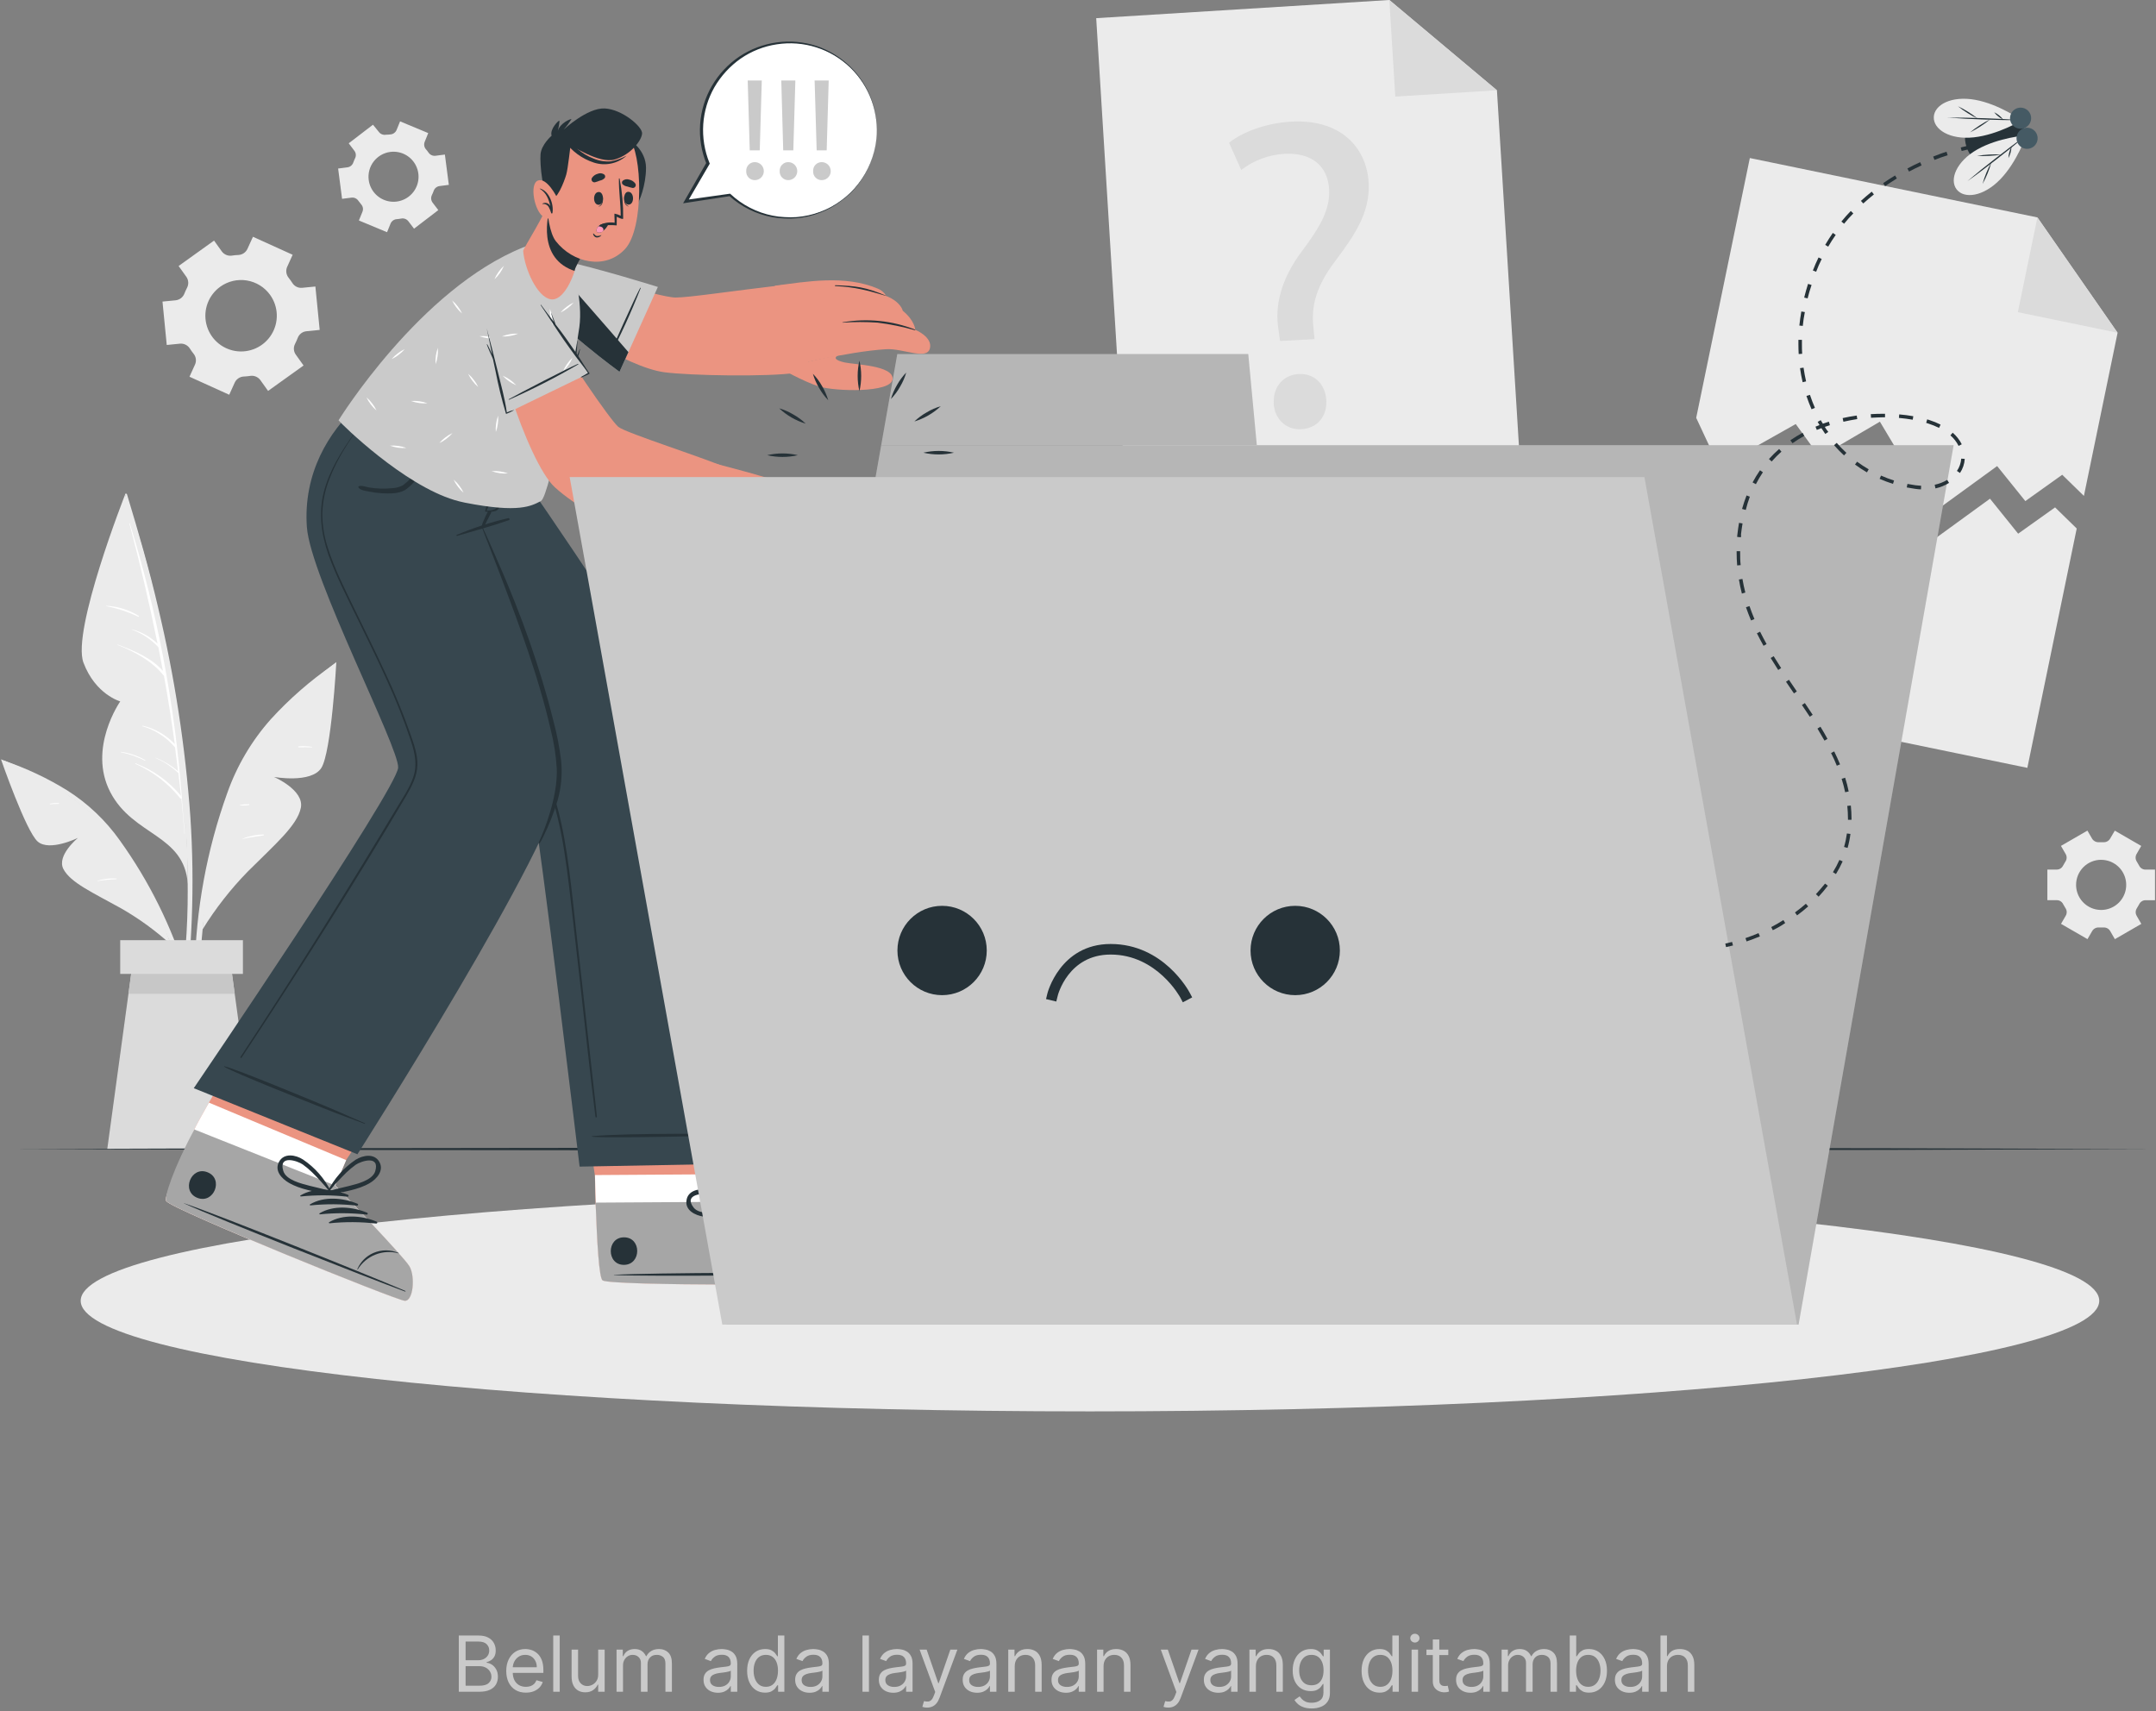 <svg width="446" height="354" viewBox="0 0 446 354" fill="none" xmlns="http://www.w3.org/2000/svg">
<rect x="0" y="0" width="446" height="354" fill="#808080" stroke="none"/>
<path d="M438.055 68.838L431.087 102.587L426.601 98.211L418.97 103.657L413.138 96.412L400.061 105.922L388.884 87.23L376.418 94.534L371.474 87.718L355.645 96.638L350.883 86.437L361.98 32.693L421.468 44.977L438.055 68.838Z" fill="#EBEBEB"/>
<path d="M421.468 44.977L438.055 68.837L417.42 64.578L421.468 44.977Z" fill="#DBDBDB"/>
<path d="M429.6 109.329L419.385 158.842L339.254 142.299L349.397 93.186L354.159 103.38L369.996 94.461L374.932 101.276L387.405 93.98L398.575 112.671L411.659 103.162L417.484 110.4L425.122 104.96L429.6 109.329Z" fill="#EBEBEB"/>
<path d="M314.913 103.526L233.253 108.579L226.766 3.757L287.404 0L309.663 18.677L314.913 103.526Z" fill="#EBEBEB"/>
<path d="M287.404 0L309.663 18.677L288.635 19.98L287.404 0Z" fill="#DBDBDB"/>
<path d="M264.795 70.534L264.475 68.167C263.652 63.267 264.992 57.784 269.251 52.054C273.096 46.957 275.178 43.316 274.945 39.18C274.683 34.52 271.589 31.579 265.829 31.812C262.538 31.983 259.376 33.151 256.764 35.161L254.252 29.533C257.164 27.166 262.261 25.419 267.103 25.164C277.61 24.581 282.722 30.8 283.122 37.739C283.472 43.95 280.254 48.617 276.161 54.071C272.404 59.044 271.174 63.143 271.705 67.781L271.931 70.155L264.795 70.534ZM263.499 83.429C263.31 80.05 265.458 77.546 268.654 77.371C271.851 77.196 274.181 79.439 274.37 82.825C274.545 86.021 272.586 88.599 269.208 88.788C265.982 88.97 263.652 86.626 263.47 83.429H263.499Z" fill="#DBDBDB"/>
<path d="M60.54 52.702L52.326 48.981L51.183 51.493C51.014 51.852 50.751 52.159 50.421 52.379C50.092 52.6 49.708 52.727 49.312 52.746C48.86 52.761 48.41 52.804 47.965 52.877C47.574 52.935 47.174 52.886 46.808 52.734C46.443 52.583 46.125 52.335 45.89 52.018L44.28 49.768L36.948 55.025L38.557 57.275C38.781 57.6 38.913 57.979 38.938 58.373C38.964 58.766 38.883 59.159 38.703 59.51C38.495 59.911 38.308 60.321 38.142 60.741C37.998 61.111 37.756 61.434 37.441 61.677C37.127 61.919 36.753 62.071 36.358 62.117L33.613 62.386L34.494 71.364L37.254 71.088C37.65 71.056 38.047 71.133 38.402 71.31C38.757 71.487 39.058 71.757 39.271 72.092C39.387 72.282 39.511 72.464 39.642 72.646C39.773 72.828 39.904 73.002 40.043 73.177C40.294 73.483 40.456 73.852 40.51 74.244C40.563 74.636 40.508 75.036 40.349 75.398L39.198 77.932L47.419 81.66L48.562 79.133C48.732 78.775 48.997 78.469 49.328 78.25C49.659 78.031 50.044 77.905 50.44 77.888C50.887 77.87 51.332 77.826 51.773 77.757C52.164 77.699 52.564 77.748 52.929 77.9C53.295 78.051 53.612 78.299 53.848 78.616L55.457 80.866L62.797 75.609L61.188 73.359C60.957 73.037 60.821 72.657 60.795 72.262C60.77 71.867 60.855 71.473 61.042 71.124C61.245 70.726 61.427 70.317 61.588 69.901C61.728 69.528 61.969 69.202 62.284 68.959C62.599 68.716 62.976 68.565 63.372 68.525L66.132 68.248L65.243 59.27L62.484 59.539C62.09 59.574 61.695 59.499 61.342 59.323C60.989 59.147 60.691 58.877 60.481 58.542C60.358 58.352 60.234 58.17 60.103 57.988C59.972 57.806 59.841 57.624 59.702 57.457C59.453 57.147 59.292 56.776 59.238 56.382C59.184 55.988 59.239 55.587 59.396 55.221L60.54 52.702ZM55.88 61.01C56.731 62.198 57.211 63.612 57.259 65.073C57.307 66.534 56.92 67.977 56.148 69.218C55.376 70.46 54.253 71.444 52.922 72.047C51.59 72.65 50.109 72.845 48.667 72.607C47.225 72.368 45.886 71.708 44.819 70.708C43.752 69.709 43.006 68.415 42.674 66.992C42.343 65.568 42.441 64.078 42.956 62.71C43.471 61.342 44.381 60.157 45.569 59.306C47.163 58.165 49.144 57.704 51.077 58.023C53.011 58.343 54.738 59.417 55.88 61.01Z" fill="#EBEBEB"/>
<path d="M431.813 171.825L426.338 174.985L427.306 176.66C427.451 176.9 427.523 177.177 427.514 177.457C427.505 177.737 427.415 178.009 427.255 178.24C427.088 178.502 426.928 178.771 426.782 179.055C426.662 179.306 426.473 179.518 426.237 179.665C426.001 179.812 425.728 179.889 425.45 179.885H423.527V186.213H425.464C425.742 186.209 426.016 186.286 426.252 186.433C426.488 186.58 426.677 186.791 426.797 187.043C426.942 187.327 427.102 187.596 427.27 187.858C427.43 188.089 427.519 188.36 427.528 188.641C427.538 188.921 427.465 189.198 427.321 189.438L426.352 191.113L431.828 194.273L432.804 192.591C432.945 192.352 433.15 192.158 433.396 192.029C433.641 191.901 433.918 191.843 434.194 191.863H435.126C435.403 191.844 435.679 191.902 435.925 192.03C436.17 192.159 436.375 192.353 436.517 192.591L437.493 194.28L442.961 191.12L441.993 189.438C441.855 189.197 441.787 188.921 441.798 188.644C441.808 188.366 441.896 188.096 442.051 187.865C442.218 187.603 442.379 187.327 442.524 187.05C442.644 186.799 442.833 186.587 443.069 186.44C443.305 186.293 443.579 186.217 443.857 186.22H445.794V179.892H443.842C443.564 179.896 443.291 179.819 443.055 179.672C442.818 179.525 442.629 179.314 442.51 179.062C442.364 178.786 442.204 178.509 442.036 178.247C441.881 178.016 441.793 177.747 441.783 177.469C441.773 177.191 441.84 176.916 441.978 176.674L442.947 174.992L437.478 171.832L436.503 173.492C436.361 173.731 436.156 173.925 435.911 174.054C435.665 174.182 435.388 174.24 435.112 174.22H434.646H434.18C433.903 174.239 433.625 174.181 433.379 174.052C433.132 173.924 432.926 173.73 432.782 173.492L431.813 171.825ZM434.646 177.868C435.672 177.867 436.675 178.17 437.529 178.739C438.383 179.308 439.048 180.118 439.441 181.065C439.835 182.013 439.938 183.056 439.738 184.062C439.538 185.068 439.045 185.993 438.319 186.718C437.594 187.444 436.669 187.938 435.663 188.138C434.656 188.337 433.613 188.234 432.666 187.841C431.718 187.447 430.909 186.782 430.34 185.928C429.77 185.075 429.467 184.071 429.469 183.045C429.468 182.365 429.601 181.691 429.861 181.062C430.121 180.433 430.502 179.861 430.983 179.38C431.463 178.898 432.034 178.516 432.663 178.256C433.292 177.995 433.965 177.861 434.646 177.861V177.868Z" fill="#EBEBEB"/>
<path d="M77.156 25.798L72.139 29.642L73.297 31.179C73.469 31.398 73.576 31.661 73.603 31.939C73.63 32.216 73.577 32.496 73.45 32.744C73.31 33.028 73.189 33.319 73.085 33.618C72.996 33.881 72.834 34.114 72.62 34.29C72.405 34.466 72.145 34.579 71.87 34.615L69.947 34.863L70.763 41.132L72.685 40.885C72.965 40.846 73.25 40.886 73.508 41.002C73.765 41.118 73.985 41.305 74.141 41.54C74.317 41.793 74.506 42.036 74.709 42.268C74.897 42.474 75.021 42.73 75.068 43.005C75.114 43.28 75.081 43.562 74.971 43.819L74.243 45.61L80.068 48.035L80.796 46.244C80.905 45.987 81.083 45.765 81.311 45.604C81.538 45.444 81.807 45.35 82.085 45.334L82.551 45.282L83.01 45.21C83.279 45.159 83.558 45.183 83.814 45.279C84.071 45.376 84.297 45.54 84.466 45.756L85.653 47.307L90.67 43.462L89.498 41.926C89.328 41.704 89.224 41.439 89.197 41.161C89.17 40.883 89.221 40.603 89.345 40.353C89.483 40.072 89.604 39.782 89.709 39.487C89.799 39.224 89.96 38.991 90.175 38.815C90.389 38.638 90.649 38.526 90.925 38.489L92.847 38.242L92.031 31.972L90.109 32.22C89.83 32.26 89.546 32.22 89.288 32.105C89.03 31.991 88.81 31.806 88.653 31.572C88.471 31.31 88.282 31.062 88.078 30.844C87.908 30.633 87.798 30.38 87.76 30.113C87.722 29.845 87.756 29.572 87.859 29.322L88.587 27.531L82.762 25.106L82.034 26.897C81.924 27.153 81.746 27.374 81.519 27.534C81.291 27.695 81.023 27.79 80.746 27.807L80.279 27.851L79.85 27.866C79.58 27.916 79.302 27.892 79.045 27.796C78.789 27.7 78.563 27.535 78.394 27.32L77.156 25.798ZM80.746 31.426C81.76 31.296 82.79 31.469 83.706 31.923C84.622 32.377 85.383 33.093 85.893 33.98C86.403 34.866 86.639 35.883 86.571 36.904C86.503 37.924 86.135 38.902 85.512 39.713C84.89 40.524 84.041 41.133 83.073 41.462C82.105 41.791 81.061 41.827 80.072 41.563C79.084 41.3 78.196 40.75 77.52 39.983C76.844 39.215 76.411 38.265 76.275 37.251C76.184 36.575 76.227 35.887 76.403 35.228C76.579 34.568 76.883 33.95 77.299 33.409C77.714 32.867 78.233 32.414 78.824 32.073C79.416 31.733 80.069 31.513 80.746 31.426Z" fill="#EBEBEB"/>
<path d="M39.671 190.079C39.945 183.04 39.848 175.992 39.38 168.963C38.338 154.45 36.125 140.044 32.761 125.887C30.912 117.921 28.64 110.086 26.267 102.259C26.194 102.019 25.815 102.084 25.881 102.332C33.213 129.928 39.227 158.398 38.812 187.086C38.696 195.096 37.764 202.996 37.007 210.976C37.007 211.188 37.334 211.275 37.385 211.056C38.892 204.205 39.388 197.054 39.671 190.079Z" fill="#EBEBEB"/>
<path d="M25.88 102.31C25.88 102.31 14.784 130.488 17.267 137.085C19.749 143.682 24.875 145.095 24.875 145.095C24.875 145.095 18.082 154.793 22.829 163.888C27.577 172.982 38.12 172.552 38.848 182.863C38.827 182.914 39.409 139.801 25.88 102.31Z" fill="#EBEBEB"/>
<path d="M37.618 165.111C37.636 165.064 37.636 165.012 37.618 164.965C36.161 145.727 32.552 126.713 26.856 108.28C26.856 108.229 26.747 108.244 26.762 108.28C28.96 116.532 30.902 124.818 32.587 133.138C31.095 131.725 29.272 130.709 27.286 130.182C27.286 130.182 27.227 130.226 27.286 130.241C29.372 131.005 31.249 132.253 32.761 133.881C33.082 135.519 33.402 137.15 33.701 138.789C31.218 136.015 27.781 134.638 24.337 133.328C24.329 133.331 24.322 133.337 24.318 133.344C24.313 133.351 24.311 133.359 24.311 133.368C24.311 133.376 24.313 133.385 24.318 133.392C24.322 133.399 24.329 133.404 24.337 133.408C27.927 134.864 31.494 136.743 33.926 139.837C34.771 144.512 35.514 149.203 36.154 153.912C34.362 152.034 32.062 150.716 29.536 150.118C29.456 150.118 29.412 150.213 29.492 150.235C32.088 150.999 34.405 152.502 36.162 154.56H36.205C36.424 156.211 36.633 157.868 36.831 159.533C35.445 158.36 33.879 157.416 32.193 156.737C32.15 156.737 32.12 156.788 32.193 156.803C33.913 157.548 35.488 158.59 36.846 159.883C36.846 159.883 36.883 159.883 36.904 159.883C37.086 161.463 37.268 163.043 37.429 164.623C34.928 161.6 31.683 159.281 28.014 157.895C27.998 157.895 27.984 157.901 27.973 157.912C27.962 157.923 27.956 157.938 27.956 157.953C27.956 157.969 27.962 157.983 27.973 157.994C27.984 158.005 27.998 158.011 28.014 158.011C31.637 159.609 34.82 162.059 37.29 165.154C37.317 165.188 37.354 165.213 37.396 165.226C37.437 165.239 37.482 165.24 37.523 165.227C37.764 167.652 37.982 170.077 38.157 172.509C38.157 172.545 38.215 172.545 38.215 172.509C38.026 170.067 37.827 167.601 37.618 165.111Z" fill="white"/>
<path d="M28.7 127.409C26.69 126.158 24.394 125.441 22.03 125.326C22.018 125.326 22.007 125.331 21.999 125.339C21.991 125.347 21.986 125.358 21.986 125.37C21.986 125.381 21.991 125.393 21.999 125.401C22.007 125.409 22.018 125.414 22.03 125.414C24.316 125.847 26.534 126.582 28.627 127.598C28.714 127.62 28.78 127.467 28.7 127.409Z" fill="white"/>
<path d="M30.046 157.24C28.502 156.354 26.801 155.773 25.037 155.529C24.978 155.529 24.971 155.609 25.037 155.624C26.759 155.969 28.426 156.553 29.988 157.357C30.053 157.393 30.112 157.277 30.046 157.24Z" fill="white"/>
<path d="M68.856 137.573C64.162 140.818 59.85 144.585 56.005 148.801C52.038 153.265 48.979 158.458 46.998 164.092C42.78 175.828 40.513 188.175 40.284 200.644C40.143 207.549 40.805 214.447 42.258 221.199C42.269 221.248 42.3 221.291 42.342 221.318C42.384 221.345 42.436 221.356 42.485 221.346C42.535 221.337 42.579 221.309 42.608 221.268C42.638 221.227 42.65 221.176 42.644 221.126C40.836 209.211 40.905 197.087 42.847 185.193C44.755 173.543 47.748 160.859 55.16 151.386C59.194 146.223 64.225 142.167 69.198 137.973C69.46 137.74 69.126 137.384 68.856 137.573Z" fill="#EBEBEB"/>
<path d="M41.914 192.242C44.586 187.92 47.726 183.905 51.278 180.271C56.834 174.716 61.508 170.769 62.236 167.099C62.964 163.43 56.673 160.721 56.673 160.721C56.673 160.721 64.355 162.104 66.459 158.879C68.564 155.653 69.576 136.969 69.576 136.969C69.576 136.969 55.596 146.952 49.079 160.947C42.562 174.941 41.914 192.242 41.914 192.242Z" fill="#EBEBEB"/>
<path d="M64.56 154.495C63.639 154.358 62.706 154.326 61.778 154.4C61.669 154.4 61.676 154.59 61.778 154.597C62.696 154.597 63.621 154.553 64.538 154.597C64.549 154.594 64.558 154.589 64.566 154.581C64.573 154.573 64.578 154.563 64.581 154.553C64.583 154.542 64.582 154.531 64.578 154.521C64.575 154.511 64.568 154.502 64.56 154.495Z" fill="white"/>
<path d="M54.518 172.618C53.041 172.648 51.582 172.939 50.207 173.477C50.207 173.477 50.207 173.55 50.207 173.543C51.663 173.201 53.069 173.062 54.51 172.815C54.529 172.807 54.545 172.793 54.557 172.776C54.568 172.759 54.575 172.739 54.576 172.719C54.576 172.698 54.571 172.678 54.561 172.66C54.551 172.642 54.536 172.628 54.518 172.618Z" fill="white"/>
<path d="M51.504 166.356C50.891 166.351 50.279 166.405 49.677 166.516C49.666 166.521 49.656 166.528 49.649 166.538C49.642 166.548 49.639 166.559 49.639 166.571C49.639 166.583 49.642 166.595 49.649 166.604C49.656 166.614 49.666 166.622 49.677 166.626C50.287 166.661 50.899 166.634 51.504 166.546C51.529 166.546 51.553 166.536 51.571 166.518C51.589 166.5 51.599 166.476 51.599 166.451C51.599 166.426 51.589 166.402 51.571 166.384C51.553 166.366 51.529 166.356 51.504 166.356Z" fill="white"/>
<path d="M0.929 157.393C5.479 158.936 9.839 160.99 13.926 163.517C18.166 166.211 21.843 169.703 24.753 173.798C30.876 182.321 35.564 191.788 38.632 201.824C40.342 207.381 41.398 213.118 41.777 218.92C41.769 218.958 41.748 218.991 41.719 219.016C41.689 219.04 41.652 219.053 41.613 219.053C41.575 219.053 41.538 219.04 41.508 219.016C41.478 218.991 41.457 218.958 41.449 218.92C40.164 208.861 37.309 199.065 32.989 189.89C28.744 180.897 23.392 171.33 15.207 165.373C10.751 162.133 5.742 160.007 0.747 157.764C0.485 157.677 0.667 157.306 0.929 157.393Z" fill="#EBEBEB"/>
<path d="M35.368 195.409C32.205 192.531 28.735 190.008 25.022 187.887C19.24 184.676 14.544 182.565 13.11 179.761C11.675 176.958 16.139 173.317 16.139 173.317C16.139 173.317 10.241 176.23 7.794 174.082C5.348 171.934 0.207 157.08 0.207 157.08C0.207 157.08 13.83 161.922 22.328 171.745C30.825 181.567 35.368 195.409 35.368 195.409Z" fill="#EBEBEB"/>
<path d="M24.061 181.734C22.721 181.641 21.376 181.807 20.1 182.222C20.1 182.222 20.1 182.288 20.1 182.28C21.402 182.057 22.718 181.921 24.039 181.873C24.134 181.873 24.155 181.742 24.061 181.734Z" fill="white"/>
<path d="M12.178 166.153C11.567 166.103 10.952 166.137 10.35 166.255C10.284 166.255 10.306 166.371 10.35 166.364C10.954 166.298 11.544 166.32 12.141 166.305C12.16 166.306 12.178 166.3 12.193 166.289C12.207 166.278 12.218 166.262 12.222 166.244C12.227 166.226 12.224 166.207 12.216 166.19C12.208 166.174 12.194 166.16 12.178 166.153Z" fill="white"/>
<path d="M52.938 237.698H22.189L26.573 205.58L27.694 197.345H47.434L48.555 205.58L52.938 237.698Z" fill="#DBDBDB"/>
<path d="M48.555 205.58H26.572L27.694 197.345H47.433L48.555 205.58Z" fill="#C7C7C7"/>
<path d="M50.252 194.491H24.869V201.467H50.252V194.491Z" fill="#DBDBDB"/>
<path d="M2.639 237.699L57.984 237.524L113.329 237.459L224.02 237.335L334.71 237.459L390.056 237.524L445.401 237.699L390.056 237.881L334.71 237.939L224.02 238.063L113.329 237.939L57.984 237.874L2.639 237.699Z" fill="#263238"/>
<path d="M225.476 291.966C340.784 291.966 434.26 281.723 434.26 269.088C434.26 256.453 340.784 246.21 225.476 246.21C110.167 246.21 16.691 256.453 16.691 269.088C16.691 281.723 110.167 291.966 225.476 291.966Z" fill="#EBEBEB"/>
<path d="M176.874 265.302C175.178 265.878 126.531 266.03 124.667 264.88C123.939 264.443 123.524 257.358 123.211 248.781C123.146 246.932 123.095 245.017 123.051 243.08L119.17 217.129L151.696 216.918L154.761 242.876L154.637 248.584C154.637 248.584 173.292 256.849 175.2 258.349C177.107 259.849 178.571 264.727 176.874 265.302Z" fill="#EB9481"/>
<path d="M176.872 265.302C175.176 265.877 126.529 266.03 124.665 264.88C123.806 264.341 123.34 253.994 123.078 243.079L154.723 242.875L154.599 248.584C154.599 248.584 173.254 256.848 175.161 258.348C177.069 259.848 178.569 264.727 176.872 265.302Z" fill="white"/>
<path d="M176.872 265.302C175.176 265.878 126.529 266.031 124.665 264.88C123.937 264.443 123.522 257.358 123.209 248.781L154.57 248.584C154.57 248.584 173.224 256.849 175.132 258.349C177.04 259.849 178.569 264.727 176.872 265.302Z" fill="#A6A6A6"/>
<path d="M176.167 263.358C168.012 263.183 135.101 263.263 127.026 263.715C126.96 263.715 126.96 263.759 127.026 263.766C135.108 264.108 168.02 263.766 176.167 263.489C176.342 263.482 176.342 263.358 176.167 263.358Z" fill="#263238"/>
<path d="M172.025 256.608C171.118 256.587 170.217 256.755 169.378 257.101C168.54 257.447 167.782 257.963 167.153 258.617C166.008 259.784 165.36 261.351 165.348 262.986C165.348 263.037 165.435 263.037 165.442 262.986C165.713 261.375 166.498 259.895 167.679 258.766C168.86 257.638 170.374 256.921 171.995 256.724C172.011 256.728 172.027 256.726 172.041 256.717C172.055 256.709 172.064 256.696 172.068 256.68C172.072 256.665 172.07 256.649 172.062 256.635C172.053 256.621 172.04 256.611 172.025 256.608Z" fill="#263238"/>
<path d="M157.761 249.385C154.499 249.349 150.72 250.514 148.695 253.193C148.623 253.295 148.768 253.404 148.863 253.353C151.713 251.849 154.715 250.653 157.819 249.786C157.867 249.772 157.908 249.742 157.936 249.701C157.963 249.659 157.974 249.609 157.967 249.56C157.96 249.51 157.935 249.465 157.897 249.433C157.859 249.401 157.81 249.384 157.761 249.385Z" fill="#263238"/>
<path d="M160.293 250.354C157.024 250.354 153.245 251.49 151.228 254.162C151.148 254.271 151.294 254.381 151.396 254.33C154.242 252.82 157.242 251.621 160.344 250.754C160.392 250.741 160.433 250.712 160.46 250.671C160.487 250.63 160.499 250.581 160.493 250.532C160.487 250.483 160.463 250.439 160.426 250.406C160.39 250.373 160.343 250.355 160.293 250.354Z" fill="#263238"/>
<path d="M162.813 251.33C159.551 251.33 155.772 252.458 153.748 255.138C153.675 255.24 153.821 255.349 153.916 255.298C156.766 253.794 159.768 252.598 162.872 251.73C162.92 251.717 162.961 251.687 162.988 251.645C163.016 251.604 163.027 251.553 163.02 251.504C163.012 251.455 162.988 251.41 162.95 251.378C162.912 251.346 162.863 251.329 162.813 251.33Z" fill="#263238"/>
<path d="M165.34 252.305C162.07 252.269 158.291 253.434 156.274 256.113C156.194 256.215 156.347 256.324 156.442 256.273C159.291 254.768 162.294 253.572 165.398 252.706C165.446 252.692 165.487 252.662 165.515 252.621C165.542 252.579 165.553 252.529 165.546 252.48C165.539 252.43 165.514 252.385 165.476 252.353C165.438 252.321 165.389 252.304 165.34 252.305Z" fill="#263238"/>
<path d="M129.078 255.961C125.437 255.961 125.437 261.676 129.078 261.654C132.719 261.633 132.748 255.939 129.078 255.961Z" fill="#263238"/>
<path d="M161.261 240.662C159.609 239.293 157.526 240.662 156.514 242.067C154.829 244.551 153.825 247.433 153.602 250.426C153.602 250.492 153.653 250.521 153.703 250.521C153.716 250.582 153.744 250.64 153.784 250.689C153.824 250.737 153.875 250.776 153.932 250.801C153.99 250.826 154.053 250.837 154.116 250.832C154.179 250.828 154.24 250.808 154.293 250.776C156.609 249.166 159.288 247.725 161.043 245.446C162.041 244.12 162.856 241.936 161.261 240.662ZM157.286 247.608C156.165 248.431 155.007 249.196 153.915 250.062C154.497 248.431 155 246.785 155.742 245.213C156.085 244.459 156.479 243.729 156.922 243.028C157.65 241.943 160.825 239.206 161.16 242.752C161.349 244.696 158.618 246.632 157.286 247.608Z" fill="#263238"/>
<path d="M145.476 251.664C148.316 252.087 151.25 251.271 154.039 250.827C154.1 250.811 154.156 250.782 154.203 250.74C154.25 250.699 154.286 250.647 154.31 250.589C154.333 250.531 154.342 250.468 154.337 250.406C154.332 250.344 154.312 250.283 154.279 250.23C154.29 250.222 154.298 250.211 154.304 250.199C154.31 250.187 154.313 250.174 154.313 250.161C154.313 250.148 154.31 250.134 154.304 250.122C154.298 250.11 154.29 250.1 154.279 250.092C152.039 248.093 149.311 246.72 146.372 246.109C144.653 245.781 142.221 246.254 142.003 248.388C141.741 250.398 143.816 251.402 145.476 251.664ZM143.496 249.815C141.311 247.019 145.483 246.779 146.736 247.07C147.548 247.273 148.346 247.531 149.124 247.842C150.717 248.502 152.275 249.243 153.791 250.063C152.408 250.201 151.046 250.448 149.67 250.638C148.025 250.856 144.719 251.351 143.496 249.815Z" fill="#263238"/>
<path d="M71.346 97.184C71.346 97.184 109.114 161.434 110.126 165.948C111.677 172.88 119.898 241.332 119.898 241.332L159.217 240.604C159.217 240.604 152.445 180.249 146.03 160.364C141.414 146.041 108.08 98.538 108.08 98.538L71.346 97.184Z" fill="#37474F"/>
<path d="M155.642 234.604C149.998 234.56 129.997 234.335 122.482 235.034C122.424 235.034 122.431 235.136 122.482 235.143C125.067 235.514 149.991 234.939 155.634 234.757C155.646 234.761 155.659 234.763 155.671 234.761C155.684 234.76 155.695 234.755 155.706 234.748C155.716 234.741 155.725 234.732 155.731 234.721C155.737 234.71 155.741 234.698 155.741 234.685C155.742 234.673 155.74 234.66 155.735 234.649C155.729 234.638 155.722 234.627 155.712 234.62C155.702 234.612 155.691 234.606 155.679 234.603C155.666 234.601 155.654 234.601 155.642 234.604Z" fill="#263238"/>
<path d="M77.79 103.081C80.265 106.962 82.887 110.763 85.406 114.615C87.925 118.467 90.459 122.318 92.957 126.163C97.937 133.93 102.791 141.747 107.519 149.616C109.827 153.264 111.801 157.111 113.417 161.113C114.893 165.116 116.002 169.245 116.73 173.448C117.502 177.664 118.012 181.923 118.485 186.183C118.97 190.712 119.478 195.243 120.007 199.777C121.041 209.053 122.077 218.33 123.116 227.606C123.24 228.742 123.363 229.878 123.48 231.021C123.48 231.189 123.196 231.218 123.174 231.021C122.016 221.81 121.055 212.563 120.007 203.352C119.482 198.755 118.961 194.161 118.441 189.569C117.953 185.295 117.487 181.013 116.825 176.768C116.217 172.578 115.292 168.44 114.058 164.39C112.698 160.196 110.877 156.167 108.626 152.376C104.075 144.519 99.255 136.801 94.435 129.076C89.615 121.35 84.663 113.559 79.581 105.928C78.955 104.989 78.321 104.05 77.666 103.125C77.615 103.074 77.746 103.008 77.79 103.081Z" fill="#263238"/>
<path d="M83.724 269.088C81.932 268.979 35.667 250.237 34.385 248.46C34.328 248.356 34.303 248.237 34.312 248.118C34.312 246.523 37.524 240.96 40.203 233.65C40.371 233.184 41.565 231.014 43.218 228.094C47.812 220.092 55.822 206.309 55.822 206.309L86.061 218.323L71.586 239.985L69.336 245.227C69.336 245.227 83.527 259.899 84.721 261.974C85.915 264.049 85.507 269.19 83.724 269.088Z" fill="#EB9481"/>
<path d="M83.724 269.089C81.932 268.979 35.667 250.237 34.385 248.461C34.328 248.356 34.303 248.237 34.312 248.118C34.312 246.524 37.524 240.961 40.203 233.65C40.371 233.184 41.565 231.015 43.218 228.095L71.615 239.985L69.365 245.228C69.365 245.228 83.556 259.9 84.75 261.975C85.944 264.05 85.507 269.19 83.724 269.089Z" fill="white"/>
<path d="M83.723 269.089C81.932 268.979 35.666 250.237 34.385 248.461C33.889 247.783 35.957 241.471 40.21 233.65L69.335 245.235C69.335 245.235 83.526 259.892 84.728 261.982C85.929 264.072 85.507 269.19 83.723 269.089Z" fill="#A6A6A6"/>
<path d="M83.796 267.02C76.304 263.802 45.766 251.526 38.113 248.919C38.048 248.919 38.033 248.919 38.113 248.963C45.475 252.312 76.107 264.341 83.767 267.166C83.913 267.202 83.957 267.086 83.796 267.02Z" fill="#263238"/>
<path d="M82.486 259.207C81.655 258.842 80.757 258.654 79.85 258.654C78.942 258.654 78.045 258.842 77.214 259.207C75.72 259.861 74.536 261.066 73.908 262.571C73.908 262.615 73.974 262.651 73.996 262.608C74.854 261.212 76.142 260.131 77.666 259.529C79.19 258.926 80.868 258.834 82.449 259.266C82.461 259.262 82.472 259.254 82.479 259.243C82.485 259.233 82.488 259.22 82.486 259.207Z" fill="#263238"/>
<path d="M71.979 247.164C68.972 245.904 65.025 245.569 62.149 247.295C62.04 247.36 62.149 247.513 62.244 247.506C65.45 247.181 68.682 247.198 71.884 247.557C71.933 247.562 71.983 247.549 72.024 247.521C72.064 247.492 72.093 247.45 72.105 247.402C72.116 247.354 72.11 247.303 72.087 247.259C72.064 247.215 72.025 247.181 71.979 247.164Z" fill="#263238"/>
<path d="M73.952 249.014C70.944 247.754 66.998 247.419 64.122 249.145C64.013 249.21 64.122 249.363 64.216 249.356C67.422 249.027 70.655 249.044 73.857 249.407C73.906 249.412 73.956 249.4 73.996 249.371C74.037 249.342 74.066 249.3 74.077 249.252C74.089 249.204 74.082 249.153 74.059 249.109C74.036 249.065 73.998 249.031 73.952 249.014Z" fill="#263238"/>
<path d="M75.931 250.863C72.917 249.604 68.971 249.269 66.102 250.994C65.985 251.06 66.102 251.213 66.189 251.206C69.395 250.877 72.627 250.894 75.83 251.257C75.88 251.265 75.931 251.254 75.974 251.227C76.017 251.199 76.048 251.156 76.061 251.107C76.073 251.057 76.067 251.005 76.043 250.96C76.019 250.915 75.98 250.88 75.931 250.863Z" fill="#263238"/>
<path d="M77.906 252.713C74.892 251.453 70.953 251.118 68.076 252.836C67.96 252.909 68.076 253.062 68.164 253.055C71.37 252.726 74.602 252.743 77.804 253.106C77.855 253.114 77.906 253.103 77.949 253.076C77.992 253.048 78.022 253.005 78.035 252.956C78.048 252.906 78.042 252.854 78.018 252.809C77.994 252.764 77.954 252.73 77.906 252.713Z" fill="#263238"/>
<path d="M42.92 242.497C39.52 241.143 37.408 246.436 40.823 247.791C44.238 249.145 46.357 243.851 42.92 242.497Z" fill="#263238"/>
<path d="M78.496 240.392C77.469 238.507 75.045 238.973 73.567 239.912C71.077 241.58 69.068 243.872 67.742 246.56C67.736 246.572 67.733 246.585 67.732 246.598C67.732 246.611 67.735 246.624 67.741 246.636C67.746 246.648 67.755 246.658 67.765 246.666C67.775 246.675 67.787 246.681 67.8 246.684C67.8 246.924 67.96 247.208 68.244 247.15C71.004 246.516 74.025 246.188 76.501 244.732C77.921 243.888 79.464 242.176 78.496 240.392ZM72.198 245.337C70.851 245.679 69.496 245.955 68.164 246.349C69.266 245.021 70.435 243.75 71.666 242.54C72.272 241.963 72.917 241.428 73.596 240.939C74.651 240.21 78.642 238.863 77.622 242.278C77.062 244.164 73.807 244.929 72.198 245.337Z" fill="#263238"/>
<path d="M59.732 244.667C62.207 246.123 65.229 246.465 67.981 247.106C68.265 247.172 68.455 246.888 68.433 246.64C68.446 246.639 68.459 246.634 68.471 246.626C68.482 246.618 68.491 246.607 68.497 246.595C68.502 246.582 68.505 246.568 68.504 246.555C68.503 246.541 68.499 246.528 68.491 246.516C67.166 243.824 65.158 241.526 62.666 239.854C61.21 238.907 58.77 238.434 57.736 240.313C56.703 242.191 58.283 243.815 59.732 244.667ZM58.596 242.206C57.584 238.791 61.566 240.145 62.622 240.881C63.3 241.371 63.943 241.909 64.544 242.49C65.773 243.702 66.94 244.975 68.04 246.305C66.707 245.912 65.353 245.628 64.006 245.286C62.375 244.849 59.149 244.121 58.596 242.206Z" fill="#263238"/>
<path d="M73.937 238.777L40.086 225.109C40.086 225.109 82.055 163.4 82.361 158.806C82.638 154.743 64.202 119.341 63.481 109.023C62.694 97.883 68.053 89.269 73.951 83.918L108.865 98.764C108.865 98.764 105.181 104.655 99.4 107.939C99.4 107.939 117.304 148.86 116.285 161.442C115.266 174.024 73.937 238.777 73.937 238.777Z" fill="#37474F"/>
<path d="M75.436 232.34C70.543 230.236 71.978 230.767 67.056 228.699C64.653 227.694 48.852 221.119 46.42 220.573C46.369 220.573 46.333 220.646 46.384 220.675C48.488 221.964 64.42 228.262 66.844 229.223C71.803 231.175 70.398 230.563 75.378 232.456C75.386 232.466 75.395 232.474 75.407 232.479C75.418 232.484 75.431 232.486 75.443 232.485C75.455 232.484 75.467 232.48 75.477 232.473C75.488 232.466 75.496 232.456 75.501 232.445C75.507 232.434 75.51 232.422 75.509 232.409C75.509 232.397 75.505 232.385 75.498 232.374C75.492 232.364 75.483 232.355 75.472 232.349C75.461 232.343 75.449 232.34 75.436 232.34Z" fill="#263238"/>
<path d="M105.124 107.189C101.489 108.036 97.933 109.191 94.493 110.64C94.479 110.645 94.467 110.652 94.456 110.662C94.445 110.672 94.436 110.684 94.429 110.697C94.423 110.71 94.419 110.724 94.418 110.739C94.417 110.753 94.419 110.768 94.424 110.782C94.429 110.796 94.436 110.809 94.446 110.82C94.456 110.831 94.468 110.84 94.481 110.846C94.494 110.852 94.508 110.856 94.523 110.857C94.537 110.858 94.552 110.856 94.566 110.851C98.134 109.81 101.76 108.834 105.27 107.604C105.539 107.509 105.401 107.13 105.124 107.189Z" fill="#263238"/>
<path d="M100.966 105.776C100.626 106.379 100.327 107.005 100.07 107.647C99.819 108.135 99.663 108.666 99.611 109.213C99.611 109.322 99.757 109.344 99.823 109.278C100.188 108.841 100.483 108.35 100.696 107.822C100.995 107.247 101.301 106.679 101.585 106.089C101.781 105.659 101.191 105.383 100.966 105.776Z" fill="#263238"/>
<path d="M101.403 102.47C101.621 101.931 101.832 101.4 102.058 100.861C102.284 100.322 102.568 99.769 102.786 99.201C102.786 99.114 102.961 99.201 102.924 99.266C102.706 99.805 102.568 100.373 102.4 100.926C102.233 101.48 102.043 102.033 101.861 102.587C101.519 103.613 101.133 104.633 100.66 105.63C101.233 105.659 101.805 105.559 102.335 105.339C102.876 104.993 103.292 104.482 103.522 103.883C103.827 103.286 104.111 102.674 104.424 102.077C104.81 101.431 105.134 100.751 105.393 100.045C105.393 99.958 105.568 100.045 105.531 100.111C105.056 101.603 104.434 103.045 103.674 104.414C103.347 104.946 103.092 105.506 102.495 105.71C101.849 105.891 101.172 105.938 100.507 105.849C100.42 105.849 100.318 105.849 100.347 105.718C100.645 104.618 100.997 103.535 101.403 102.47Z" fill="#263238"/>
<path d="M99.918 109.271C101.163 111.899 102.255 114.521 103.413 117.142C104.57 119.763 105.597 122.297 106.638 124.904C108.721 130.161 110.585 135.52 112.223 140.923C113.031 143.602 113.781 146.303 114.451 149.027C115.189 151.741 115.729 154.506 116.067 157.298C116.36 160.086 116.112 162.904 115.339 165.599C114.536 168.262 113.506 170.852 112.259 173.339C111.495 174.912 111.24 174.701 111.604 173.907C112.645 171.65 115.376 164.813 115.179 159.068C115.02 156.317 114.596 153.589 113.912 150.92C113.276 148.168 112.56 145.437 111.764 142.728C110.213 137.384 108.371 132.149 106.478 126.921C105.415 124.008 104.294 121.096 103.201 118.183C102.109 115.271 101.017 112.591 99.794 109.373C99.757 109.242 99.881 109.191 99.918 109.271Z" fill="#263238"/>
<path d="M74.221 100.584C74.825 100.358 75.677 100.729 76.289 100.831C77.081 100.966 77.881 101.046 78.684 101.071C79.479 101.099 80.274 101.073 81.065 100.991C81.862 100.971 82.642 100.764 83.344 100.387C84.496 99.548 85.483 98.504 86.257 97.307C87.178 96.084 87.939 94.748 88.521 93.331C88.521 93.244 88.674 93.331 88.645 93.39C88.39 94.198 88.201 95.013 87.917 95.807C87.603 96.553 87.228 97.271 86.796 97.955C86.094 99.331 85.058 100.508 83.781 101.377C82.376 102.178 80.57 102.105 79.004 102.04C78.097 101.987 77.194 101.868 76.303 101.683C75.662 101.545 74.585 101.443 74.177 100.882C74.158 100.861 74.144 100.835 74.135 100.808C74.127 100.78 74.125 100.751 74.129 100.723C74.133 100.694 74.144 100.667 74.159 100.643C74.175 100.619 74.196 100.599 74.221 100.584Z" fill="#263238"/>
<path d="M49.749 218.636C55.312 210.209 60.773 201.714 66.132 193.151C71.491 184.588 76.777 175.96 81.991 167.266C83.236 165.191 84.67 163.123 85.471 160.822C86.345 158.325 85.85 155.9 85.063 153.454C83.578 148.99 81.843 144.615 79.865 140.347C77.913 136.044 75.809 131.813 73.741 127.568C71.673 123.323 69.51 119.129 67.916 114.702C66.46 110.472 65.87 106.089 67.006 101.705C68.141 97.322 70.588 93.448 73.144 89.8C73.814 88.839 74.505 87.885 75.183 86.888C75.234 86.815 75.343 86.888 75.292 86.975C72.474 90.776 69.729 94.802 68.076 99.266C67.231 101.466 66.759 103.791 66.678 106.147C66.664 108.538 67.035 110.915 67.778 113.188C69.146 117.615 71.309 121.802 73.326 125.967C75.343 130.131 77.498 134.442 79.486 138.731C81.537 143.047 83.359 147.468 84.947 151.975C85.624 153.978 86.403 156.075 86.345 158.223C86.294 160.575 85.172 162.693 84.007 164.674C78.911 173.302 73.69 181.829 68.374 190.304C63.059 198.78 57.591 207.255 52.057 215.643L49.96 218.811C49.851 218.942 49.662 218.789 49.749 218.636Z" fill="#263238"/>
<path d="M110.802 59.518C113.955 66.435 129.879 75.966 137.335 76.993C142.694 77.721 158.99 77.983 164.575 77.131C171.128 76.126 166.118 58.469 162.252 58.928C151.621 60.166 142.592 61.549 139.753 61.549C136.287 61.549 117.537 55.535 115.28 54.683C109.746 52.622 109.018 55.593 110.802 59.518Z" fill="#EB9481"/>
<path d="M110.904 61.36C114.894 67.265 128.153 76.92 128.153 76.92L129.995 72.843L136.09 59.358C136.09 59.358 123.908 55.535 115.891 53.787C114.948 53.573 113.988 53.436 113.022 53.38C107.904 53.103 107.46 56.263 110.904 61.36Z" fill="#CACACA"/>
<path d="M110.904 61.359C114.894 67.264 128.153 76.919 128.153 76.919L129.995 72.842C125.051 67.097 117.413 58.396 113.022 53.394C107.904 53.102 107.46 56.262 110.904 61.359Z" fill="#263238"/>
<path d="M125.766 74.182C126.778 71.699 131.278 61.702 132.399 59.62C132.472 59.474 132.588 59.488 132.523 59.62C130.571 64.591 128.349 69.453 125.867 74.182C125.838 74.269 125.722 74.24 125.766 74.182Z" fill="#263238"/>
<path d="M160.301 59.109C166.767 58.265 174.769 56.816 181.548 59.692C182.309 59.99 182.948 60.537 183.361 61.243C186.419 62.481 186.754 64.294 186.754 64.294C189.251 66.318 189.339 68.226 189.339 68.226C189.339 68.226 192.921 69.682 192.375 72.026C191.778 74.619 186.87 72.026 183.302 72.238C175.111 72.747 163.643 75.754 161.276 76.133L160.301 59.109Z" fill="#EB9481"/>
<path d="M174.347 66.741C176.742 66.577 179.146 66.577 181.541 66.741C184.149 67.068 186.73 67.591 189.259 68.306C189.276 68.312 189.294 68.311 189.309 68.304C189.325 68.296 189.337 68.283 189.343 68.266C189.349 68.25 189.348 68.232 189.34 68.216C189.333 68.2 189.319 68.188 189.303 68.183C184.55 66.318 179.377 65.794 174.347 66.668C174.231 66.653 174.231 66.748 174.347 66.741Z" fill="#263238"/>
<path d="M172.825 59.176C176.823 59.38 179.32 60.02 183.34 61.229V61.185C178.913 59.336 177.1 59.161 172.804 59.001C172.665 59.059 172.673 59.176 172.825 59.176Z" fill="#263238"/>
<path d="M173.474 73.476C172.432 73.963 172.687 74.51 174.675 74.968C176.663 75.427 184.927 75.565 184.636 78.449C184.345 81.332 172.687 80.968 169.432 79.949C166.178 78.929 161.277 76.133 161.277 76.133C163.586 75.747 169.003 74.284 173.474 73.476Z" fill="#EB9481"/>
<path d="M119.461 70.541C119.41 71.787 119.294 73.053 119.119 74.313C119.119 74.262 119.119 74.219 119.17 74.175C119.41 73.519 119.65 72.85 119.942 72.216C119.942 72.216 120.014 72.216 120.007 72.216C119.867 72.91 119.657 73.588 119.381 74.24C119.25 74.553 119.126 74.859 118.988 75.165C118.9 75.726 118.798 76.279 118.689 76.832C118.471 77.874 117.488 82.301 117.233 83.051C117.189 83.204 117 83.167 117.014 82.993C117.065 82.177 117.888 77.568 118.056 76.519C118.381 74.495 118.816 72.49 119.359 70.512C119.395 70.476 119.468 70.505 119.461 70.541Z" fill="#263238"/>
<path d="M111.888 103.65C109.944 104.647 107.439 106.198 96.153 103.978C95.425 103.832 94.741 103.657 94.027 103.446C83.447 100.271 70.727 87.828 70.035 86.947C70.035 86.947 86.848 59.693 108.349 51.123C111.007 50.067 115.405 52.105 117.815 54.647C118.682 55.557 120.567 62.248 119.847 67.666C119.126 73.083 113.825 102.652 111.888 103.65Z" fill="#CACACA"/>
<path d="M110.374 67.418C110.455 68.569 110.293 69.725 109.9 70.811C109.808 69.659 109.969 68.5 110.374 67.418Z" fill="white"/>
<path d="M103.041 85.978C103.088 86.551 103.068 87.127 102.983 87.696C102.913 88.269 102.774 88.831 102.568 89.371C102.518 88.795 102.538 88.216 102.626 87.645C102.701 87.075 102.84 86.516 103.041 85.978Z" fill="white"/>
<path d="M90.582 71.947C90.664 73.101 90.503 74.259 90.109 75.347C90.017 74.193 90.179 73.032 90.582 71.947Z" fill="white"/>
<path d="M115.172 85.031C115.219 85.607 115.199 86.186 115.114 86.757C115.044 87.33 114.905 87.892 114.699 88.432C114.649 87.856 114.668 87.277 114.757 86.706C114.831 86.134 114.97 85.572 115.172 85.031Z" fill="white"/>
<path d="M99.174 69.544C99.747 69.495 100.323 69.513 100.892 69.595C101.465 69.668 102.028 69.81 102.567 70.017C101.415 70.1 100.259 69.939 99.174 69.544Z" fill="white"/>
<path d="M85.033 82.949C86.185 82.868 87.341 83.029 88.426 83.422C87.274 83.514 86.116 83.353 85.033 82.949Z" fill="white"/>
<path d="M101.693 97.46C102.845 97.377 104.001 97.539 105.086 97.933C103.934 98.024 102.777 97.863 101.693 97.46Z" fill="white"/>
<path d="M80.672 92.189C81.824 92.108 82.98 92.269 84.065 92.662C82.913 92.753 81.755 92.592 80.672 92.189Z" fill="white"/>
<path d="M110.264 54.37C111.415 54.288 112.571 54.45 113.657 54.843C112.505 54.924 111.349 54.763 110.264 54.37Z" fill="white"/>
<path d="M106.15 59.015C105.782 59.458 105.361 59.854 104.898 60.195C104.446 60.544 103.958 60.842 103.441 61.083C103.807 60.643 104.222 60.248 104.679 59.904C105.135 59.553 105.628 59.255 106.15 59.015Z" fill="white"/>
<path d="M83.732 72.216C83.359 72.654 82.936 73.048 82.472 73.388C82.025 73.744 81.536 74.042 81.016 74.276C81.39 73.84 81.813 73.446 82.275 73.104C82.723 72.75 83.212 72.452 83.732 72.216Z" fill="white"/>
<path d="M111.728 78.173C111.355 78.614 110.932 79.01 110.468 79.352C110.02 79.706 109.531 80.005 109.012 80.241C109.384 79.8 109.807 79.404 110.271 79.061C110.722 78.711 111.21 78.413 111.728 78.173Z" fill="white"/>
<path d="M93.597 89.589C93.224 90.03 92.802 90.426 92.337 90.769C91.889 91.122 91.4 91.42 90.881 91.657C91.253 91.216 91.676 90.82 92.141 90.478C92.591 90.127 93.079 89.829 93.597 89.589Z" fill="white"/>
<path d="M118.673 62.576C118.3 63.017 117.878 63.413 117.413 63.756C116.962 64.105 116.474 64.403 115.957 64.644C116.33 64.203 116.752 63.807 117.217 63.465C117.665 63.112 118.154 62.813 118.673 62.576Z" fill="white"/>
<path d="M118.294 75.806C117.854 75.434 117.458 75.011 117.115 74.547C116.76 74.099 116.462 73.61 116.227 73.09C116.669 73.458 117.065 73.879 117.406 74.343C117.754 74.797 118.052 75.288 118.294 75.806Z" fill="white"/>
<path d="M77.884 84.922C77.443 84.55 77.047 84.127 76.705 83.663C76.354 83.213 76.056 82.724 75.816 82.207C76.257 82.579 76.653 83.002 76.996 83.466C77.349 83.915 77.647 84.403 77.884 84.922Z" fill="white"/>
<path d="M113.38 95.764C112.938 95.396 112.542 94.975 112.201 94.511C111.852 94.06 111.554 93.572 111.312 93.055C111.753 93.428 112.149 93.85 112.492 94.315C112.843 94.762 113.142 95.248 113.38 95.764Z" fill="white"/>
<path d="M95.591 64.854C95.15 64.484 94.755 64.064 94.412 63.602C94.064 63.15 93.766 62.661 93.523 62.145C93.966 62.514 94.362 62.934 94.703 63.398C95.05 63.85 95.348 64.338 95.591 64.854Z" fill="white"/>
<path d="M95.906 101.939C95.465 101.566 95.069 101.143 94.726 100.679C94.377 100.228 94.079 99.74 93.838 99.223C94.28 99.591 94.677 100.011 95.017 100.475C95.368 100.928 95.666 101.419 95.906 101.939Z" fill="white"/>
<path d="M98.926 80.066C98.489 79.691 98.096 79.268 97.754 78.806C97.398 78.359 97.1 77.87 96.865 77.35C97.304 77.722 97.697 78.145 98.037 78.609C98.391 79.057 98.69 79.546 98.926 80.066Z" fill="white"/>
<path d="M113.875 61.906C111.13 61.396 108.552 55.724 108.225 51.908C108.225 51.646 109.506 49.571 110.97 46.971C111.858 45.391 112.797 43.608 113.547 41.918C113.7 41.576 114.596 42.734 114.596 42.734L116.547 44.19L122.991 49.134C121.457 50.975 120.153 52.998 119.11 55.156C119.007 55.389 118.929 55.634 118.877 55.884C118.874 55.925 118.874 55.966 118.877 56.008C118.477 57.449 116.518 62.393 113.875 61.906Z" fill="#EB9481"/>
<path d="M118.878 55.921C118.875 55.962 118.875 56.003 118.878 56.044C118.495 55.932 118.122 55.788 117.764 55.615C110.708 52.309 113.817 42.858 113.817 42.858L116.584 44.227L123.028 49.171C121.493 51.012 120.19 53.034 119.147 55.193C119.031 55.425 118.941 55.669 118.878 55.921Z" fill="#263238"/>
<path d="M130.396 29.016C130.396 29.016 133.622 31.062 133.637 34.702C133.651 38.343 132.18 41.904 131.875 42.035C131.569 42.166 130.396 29.016 130.396 29.016Z" fill="#263238"/>
<path d="M114.393 30.909C112.456 34.731 112.558 46.782 114.975 49.884C118.485 54.384 125.242 55.935 129.327 51.486C133.28 47.175 132.873 31.477 130.055 28.55C125.955 24.224 117.262 25.251 114.393 30.909Z" fill="#EB9481"/>
<path d="M124.673 40.557C124.673 40.557 124.608 40.601 124.615 40.63C124.659 41.453 124.571 42.399 123.836 42.691C123.836 42.691 123.836 42.742 123.836 42.734C124.746 42.589 124.848 41.329 124.673 40.557Z" fill="#263238"/>
<path d="M123.923 39.72C122.598 39.647 122.554 42.298 123.785 42.363C125.016 42.429 125.03 39.779 123.923 39.72Z" fill="#263238"/>
<path d="M129.167 40.528C129.167 40.528 129.233 40.528 129.233 40.601C129.189 41.424 129.284 42.37 130.026 42.654C130.026 42.654 130.026 42.705 130.026 42.698C129.109 42.56 129 41.3 129.167 40.528Z" fill="#263238"/>
<path d="M129.916 39.683C131.234 39.603 131.3 42.254 130.077 42.327C128.853 42.399 128.81 39.749 129.916 39.683Z" fill="#263238"/>
<path d="M123.093 37.703C123.441 37.604 123.783 37.487 124.119 37.353C124.502 37.284 124.85 37.09 125.11 36.8C125.172 36.694 125.199 36.57 125.184 36.448C125.17 36.326 125.115 36.211 125.029 36.123C124.832 35.973 124.599 35.879 124.353 35.849C124.107 35.82 123.858 35.856 123.631 35.956C123.14 36.087 122.715 36.396 122.437 36.822C122.382 36.923 122.357 37.039 122.365 37.154C122.373 37.269 122.414 37.38 122.483 37.472C122.552 37.565 122.646 37.636 122.754 37.677C122.862 37.718 122.98 37.727 123.093 37.703Z" fill="#263238"/>
<path d="M130.818 38.875C130.464 38.796 130.114 38.699 129.769 38.584C129.386 38.533 129.03 38.356 128.757 38.081C128.687 37.98 128.653 37.858 128.661 37.735C128.669 37.612 128.718 37.496 128.801 37.404C128.989 37.244 129.216 37.137 129.46 37.094C129.703 37.052 129.954 37.076 130.185 37.164C130.683 37.267 131.124 37.553 131.422 37.965C131.485 38.063 131.517 38.176 131.516 38.292C131.515 38.408 131.481 38.521 131.417 38.617C131.353 38.714 131.262 38.789 131.156 38.835C131.049 38.881 130.932 38.895 130.818 38.875Z" fill="#263238"/>
<path d="M122.81 48.341C123.007 48.538 123.196 48.8 123.494 48.829C123.8 48.829 124.103 48.764 124.383 48.64C124.383 48.64 124.434 48.64 124.383 48.683C124.263 48.843 124.103 48.968 123.918 49.044C123.733 49.119 123.531 49.143 123.334 49.113C123.168 49.068 123.018 48.974 122.905 48.845C122.791 48.716 122.717 48.556 122.693 48.385C122.688 48.369 122.688 48.352 122.695 48.337C122.702 48.322 122.714 48.31 122.73 48.305C122.745 48.299 122.762 48.3 122.777 48.306C122.792 48.313 122.804 48.326 122.81 48.341Z" fill="#263238"/>
<path d="M127.571 44.831C127.571 44.831 127.607 46.055 127.571 46.63C126.452 46.511 125.322 46.55 124.214 46.746C123.952 46.805 123.981 46.593 124.28 46.455C125.172 46.047 126.166 45.915 127.134 46.077C127.192 45.924 127.039 44.183 127.134 44.191C127.574 44.277 128.001 44.424 128.401 44.627C128.401 42.065 127.993 39.531 128.03 36.968C128.03 36.88 128.168 36.866 128.182 36.968C128.7 39.679 128.944 42.435 128.911 45.196C128.918 45.509 127.789 44.948 127.571 44.831Z" fill="#263238"/>
<path d="M125.933 46.193C125.643 46.956 125.104 47.6 124.404 48.02C123.304 48.465 122.948 47.467 124.054 46.564C124.635 46.271 125.284 46.142 125.933 46.193Z" fill="#263238"/>
<path d="M124.79 47.794C124.674 47.889 124.544 47.965 124.405 48.02C123.392 48.428 122.992 47.62 123.808 46.804C124.361 46.848 124.994 47.052 124.79 47.794Z" fill="#FF99BA"/>
<path d="M113.838 41.212C115.171 41.62 116.7 37.616 117.137 36.116C117.515 34.761 117.952 30.458 118.018 30.16C118.083 29.861 123.843 33.968 127.178 32.992C130.512 32.016 132.777 28.994 132.828 27.589C132.879 26.184 128.707 22.616 125.102 22.434C121.498 22.252 116.612 26.803 116.612 26.803C117.203 26.133 117.738 25.417 118.214 24.662C118.156 24.502 115.826 25.434 115.396 27.094C115.396 27.094 115.862 25.004 115.688 24.968C115.513 24.931 113.7 26.715 114.108 28.07C114.108 28.07 112.011 29.883 111.821 31.871C111.632 33.858 112.273 40.732 113.838 41.212Z" fill="#263238"/>
<path d="M129.566 32.234C128.574 32.772 127.506 33.155 126.398 33.37C125.155 33.481 123.904 33.281 122.758 32.788C121.603 32.341 120.53 31.707 119.583 30.909C118.746 30.225 117.996 29.387 117.1 28.776C116.874 28.615 116.62 28.943 116.758 29.147C118.252 31.258 120.387 32.83 122.845 33.632C123.987 34.005 125.206 34.074 126.383 33.834C127.559 33.594 128.654 33.053 129.559 32.263C129.559 32.263 129.58 32.234 129.566 32.234Z" fill="#263238"/>
<path d="M115.23 40.855C115.23 40.855 113.162 36.661 111.298 37.339C109.434 38.016 110.57 43.819 112.485 44.882C112.719 45.034 112.982 45.137 113.258 45.184C113.533 45.232 113.815 45.224 114.087 45.16C114.359 45.096 114.615 44.978 114.84 44.812C115.066 44.647 115.255 44.438 115.397 44.198L115.23 40.855Z" fill="#EB9481"/>
<path d="M111.67 38.992C111.67 38.992 111.626 38.992 111.67 39.05C112.995 39.836 113.534 41.234 113.854 42.691C113.794 42.536 113.701 42.397 113.581 42.283C113.462 42.168 113.319 42.081 113.163 42.027C113.006 41.972 112.84 41.953 112.675 41.97C112.51 41.986 112.351 42.038 112.209 42.123C112.165 42.123 112.209 42.203 112.209 42.203C112.469 42.162 112.736 42.203 112.972 42.321C113.208 42.438 113.402 42.626 113.527 42.858C113.735 43.247 113.901 43.657 114.022 44.081C114.065 44.22 114.306 44.183 114.284 44.03C114.597 42.217 113.578 39.472 111.67 38.992Z" fill="#263238"/>
<path d="M101.578 59.583C100.122 67.833 109.063 95.626 114.794 100.817C123.32 108.535 139.084 113.61 144.8 115.263C147.29 115.991 154.178 98.465 151.659 97.308C146.263 94.854 129.502 89.611 127.907 88.301C126.313 86.99 116.701 73.105 112.42 65.11C106.689 54.348 102.299 55.411 101.578 59.583Z" fill="#EB9481"/>
<path d="M147.413 95.764C147.413 95.764 154.854 97.664 159.653 99.128C162.332 99.95 166.803 101.763 168.5 103.263C171.034 105.513 180.193 116.523 177.572 118.802C175.198 120.87 168.529 110.406 168.529 110.406C168.529 110.406 176.189 120.367 172.898 122.326C169.606 124.285 163.585 111.462 163.585 111.462C163.585 111.462 171.223 121.874 167.488 123.353C164.662 124.467 158.604 113.159 158.604 113.159C158.604 113.159 165.114 122.151 162.245 123.425C159.085 124.838 152.845 114.746 152.845 114.746C145.039 116.763 140.467 114.528 137.459 112.562C136.753 112.081 147.413 95.764 147.413 95.764Z" fill="#EB9481"/>
<path d="M166.097 106.787C167.043 107.923 168.004 109.074 168.842 110.29C169.679 111.506 170.473 112.758 171.193 114.047C172.17 115.714 172.952 117.488 173.523 119.333C172.271 116.129 169.337 111.724 168.499 110.508C167.662 109.292 166.883 108.033 166.053 106.817C166.031 106.787 166.075 106.758 166.097 106.787Z" fill="#263238"/>
<path d="M161.649 109.737C163.265 111.019 166.651 115.781 167.954 118.977C168.012 119.108 167.954 119.101 167.86 118.977C166.84 117.397 162.704 111.281 161.612 109.759C161.59 109.737 161.627 109.715 161.649 109.737Z" fill="#263238"/>
<path d="M157.374 111.601C159.383 113.708 160.97 116.179 162.049 118.882C162.1 119.013 161.998 118.991 161.918 118.882C160.411 116.428 159.246 114.513 157.294 111.666C157.265 111.601 157.331 111.535 157.374 111.601Z" fill="#263238"/>
<path d="M109.704 60.188C103.056 50.787 99.08 54.268 100.413 64.476C101.665 74.022 105.007 85.395 105.007 85.395L121.754 77.269C121.754 77.269 113.934 66.209 109.704 60.188Z" fill="#CACACA"/>
<path d="M113.745 63.887C113.965 64.418 114.124 64.972 114.218 65.54C114.32 66.109 114.357 66.688 114.327 67.265C114.109 66.731 113.952 66.174 113.861 65.605C113.753 65.039 113.714 64.462 113.745 63.887Z" fill="white"/>
<path d="M103.82 69.602C104.889 69.167 106.039 68.969 107.192 69.019C106.66 69.238 106.106 69.394 105.539 69.486C104.973 69.594 104.396 69.633 103.82 69.602Z" fill="white"/>
<path d="M104.249 54.981C103.798 56.046 103.125 57.001 102.275 57.785C102.726 56.721 103.399 55.765 104.249 54.981Z" fill="white"/>
<path d="M118.44 73.993C118.219 74.525 117.938 75.031 117.603 75.5C117.276 75.975 116.895 76.41 116.467 76.796C116.918 75.732 117.59 74.776 118.44 73.993Z" fill="white"/>
<path d="M106.79 79.694C106.256 79.476 105.75 79.195 105.282 78.857C104.807 78.531 104.372 78.15 103.986 77.721C105.05 78.172 106.006 78.845 106.79 79.694Z" fill="white"/>
<path d="M111.887 63.02C112.783 64.251 113.707 65.452 114.625 66.661C114.392 66.049 114.188 65.43 114.013 64.804H114.057C114.239 65.284 114.45 65.758 114.625 66.26L114.887 66.988C114.909 67.038 114.929 67.089 114.945 67.141C115.673 68.081 116.401 69.02 117.071 69.981C117.894 71.131 118.688 72.296 119.489 73.461C120.29 74.626 121.098 76.075 121.964 77.248C122.044 77.35 120.508 77.976 120.341 78.056C120.173 78.136 120.086 77.998 120.246 77.947C120.406 77.896 121.629 77.146 121.644 77.131C120.843 75.952 119.918 74.867 119.081 73.724C118.244 72.58 117.413 71.437 116.605 70.279C114.967 67.92 113.467 65.474 111.836 63.107L111.887 63.02Z" fill="#263238"/>
<path d="M100.805 71.233C101.06 71.728 101.337 72.216 101.534 72.726L101.81 73.359C101.424 71.546 101.082 69.719 100.682 67.906C101.453 70.818 102.233 73.796 102.946 76.753C103.623 79.578 104.446 82.432 104.839 85.315C105.347 85.093 105.873 84.915 106.412 84.784C105.871 85.134 105.289 85.415 104.679 85.621C103.801 82.689 103.072 79.715 102.495 76.709C102.313 75.893 102.145 75.078 101.97 74.262C101.781 73.767 101.555 73.294 101.33 72.806C101.104 72.318 100.9 71.772 100.696 71.255C100.74 71.226 100.791 71.197 100.805 71.233Z" fill="#263238"/>
<path d="M105.254 82.585C107.584 81.274 117.319 76.235 119.496 75.303C119.649 75.238 119.729 75.303 119.576 75.405C114.955 78.09 110.191 80.521 105.305 82.686C105.246 82.701 105.188 82.621 105.254 82.585Z" fill="#263238"/>
<path d="M372.064 274.01H150.217L182.291 92.086H404.138L372.064 274.01Z" fill="#CACACA"/>
<path d="M258.221 73.242H185.619L182.291 92.086H259.99L258.221 73.242Z" fill="#CACACA"/>
<g opacity="0.1">
<path d="M372.064 274.01H150.217L182.291 92.086H404.138L372.064 274.01Z" fill="black"/>
<path d="M258.221 73.242H185.619L182.291 92.086H259.99L258.221 73.242Z" fill="black"/>
</g>
<path d="M177.784 80.931C177.299 78.848 177.299 76.68 177.784 74.597C178.27 76.68 178.27 78.848 177.784 80.931Z" fill="#263238"/>
<path d="M171.333 82.796C170.591 82.028 169.953 81.166 169.432 80.233C168.887 79.32 168.459 78.341 168.158 77.321C168.902 78.085 169.541 78.944 170.059 79.876C170.603 80.793 171.031 81.774 171.333 82.796Z" fill="#263238"/>
<path d="M166.672 87.638C164.626 87.016 162.75 85.932 161.189 84.47C162.21 84.767 163.189 85.193 164.102 85.737C165.035 86.261 165.898 86.899 166.672 87.638Z" fill="#263238"/>
<path d="M165.042 94.162C162.958 94.647 160.791 94.647 158.707 94.162C160.791 93.677 162.958 93.677 165.042 94.162Z" fill="#263238"/>
<path d="M166.935 100.613C166.163 101.35 165.302 101.989 164.372 102.513C163.459 103.058 162.48 103.483 161.459 103.78C162.228 103.039 163.089 102.4 164.022 101.88C164.934 101.333 165.913 100.907 166.935 100.613Z" fill="#263238"/>
<path d="M171.769 105.266C171.149 107.315 170.065 109.194 168.602 110.756C168.898 109.734 169.326 108.755 169.876 107.844C170.395 106.908 171.031 106.041 171.769 105.266Z" fill="#263238"/>
<path d="M178.292 106.875C178.546 107.911 178.668 108.975 178.656 110.042C178.672 111.109 178.549 112.174 178.292 113.209C178.031 112.174 177.908 111.109 177.928 110.042C177.916 108.975 178.038 107.911 178.292 106.875Z" fill="#263238"/>
<path d="M184.744 105.047C185.486 105.816 186.124 106.678 186.645 107.61C187.192 108.522 187.618 109.501 187.912 110.523C186.448 108.961 185.364 107.082 184.744 105.033V105.047Z" fill="#263238"/>
<path d="M189.396 100.169C190.418 100.463 191.397 100.889 192.309 101.436C193.242 101.956 194.103 102.595 194.872 103.336C193.85 103.042 192.871 102.616 191.959 102.069C191.027 101.549 190.165 100.91 189.396 100.169Z" fill="#263238"/>
<path d="M191.006 93.645C193.092 93.159 195.262 93.159 197.348 93.645C195.262 94.13 193.092 94.13 191.006 93.645Z" fill="#263238"/>
<path d="M189.142 87.194C189.912 86.457 190.774 85.821 191.705 85.301C192.614 84.748 193.594 84.32 194.617 84.026C193.055 85.49 191.176 86.574 189.127 87.194H189.142Z" fill="#263238"/>
<path d="M184.301 82.541C184.601 81.521 185.026 80.543 185.568 79.628C186.088 78.696 186.727 77.834 187.468 77.065C187.174 78.087 186.748 79.066 186.201 79.978C185.681 80.911 185.042 81.772 184.301 82.541Z" fill="#263238"/>
<path d="M371.736 274.01H149.416L117.844 98.691H340.171L371.736 274.01Z" fill="#CACACA"/>
<path d="M194.886 205.864C199.99 205.864 204.126 201.727 204.126 196.624C204.126 191.521 199.99 187.384 194.886 187.384C189.783 187.384 185.646 191.521 185.646 196.624C185.646 201.727 189.783 205.864 194.886 205.864Z" fill="#263238"/>
<path d="M267.933 205.864C273.036 205.864 277.173 201.727 277.173 196.624C277.173 191.521 273.036 187.384 267.933 187.384C262.83 187.384 258.693 191.521 258.693 196.624C258.693 201.727 262.83 205.864 267.933 205.864Z" fill="#263238"/>
<path d="M244.684 207.343L244.174 206.375C244.13 206.288 239.354 197.463 229.75 197.463C221.012 197.463 218.828 205.771 218.77 206.127L218.508 207.183L216.389 206.674L216.644 205.61C216.644 205.509 219.25 195.278 229.75 195.278C240.672 195.278 245.893 204.948 246.111 205.363L246.621 206.324L244.684 207.343Z" fill="#263238"/>
<path d="M357.057 195.919L356.904 195.19C357.378 195.088 357.844 194.979 358.31 194.855L358.492 195.584C357.996 195.707 357.538 195.817 357.057 195.919Z" fill="#263238"/>
<path d="M361.309 194.746L361.076 194.062C361.986 193.749 362.896 193.407 363.777 193.035L364.061 193.705C363.165 194.084 362.241 194.433 361.309 194.746ZM366.733 192.424L366.406 191.783C367.258 191.339 368.109 190.858 368.918 190.327L369.296 190.946C368.466 191.521 367.6 192.009 366.733 192.424ZM371.743 189.344L371.313 188.754C372.1 188.179 372.857 187.574 373.57 186.955L374.051 187.502C373.286 188.164 372.558 188.783 371.736 189.373L371.743 189.344ZM376.184 185.47L375.653 184.968C376.323 184.24 376.956 183.511 377.539 182.783L378.114 183.227C377.51 184.028 376.862 184.778 376.199 185.499L376.184 185.47ZM379.789 180.81L379.17 180.424C379.673 179.611 380.121 178.764 380.509 177.89L381.179 178.189C380.768 179.1 380.301 179.985 379.781 180.839L379.789 180.81ZM382.199 175.407L381.471 175.203C381.737 174.29 381.934 173.358 382.06 172.415L382.789 172.509C382.668 173.499 382.468 174.478 382.191 175.436L382.199 175.407ZM383.007 169.582H382.279V169.371C382.279 168.49 382.228 167.594 382.141 166.713L382.869 166.641C382.964 167.548 383.013 168.459 383.014 169.371L383.007 169.582ZM381.696 163.881C381.5 162.942 381.257 162.014 380.968 161.1L381.696 160.881C381.995 161.828 382.25 162.789 382.424 163.728L381.696 163.881ZM379.971 158.398C379.621 157.539 379.243 156.658 378.777 155.77L379.432 155.442C379.876 156.345 380.284 157.248 380.641 158.121L379.971 158.398ZM377.422 153.207C376.971 152.413 376.476 151.576 375.966 150.716L376.585 150.33C377.116 151.197 377.619 152.042 378.041 152.85L377.422 153.207ZM374.379 148.263C373.847 147.462 373.308 146.653 372.755 145.845L373.359 145.437C373.913 146.246 374.451 147.054 374.983 147.869L374.379 148.263ZM371.102 143.442C370.556 142.641 370.003 141.833 369.464 141.032L370.068 140.624C370.607 141.425 371.153 142.234 371.699 143.027L371.102 143.442ZM367.847 138.593C367.316 137.777 366.799 136.947 366.289 136.117L366.908 135.739C367.418 136.569 367.935 137.384 368.459 138.2L367.847 138.593ZM364.811 133.591C364.316 132.71 363.857 131.836 363.442 130.999L364.097 130.671C364.505 131.501 364.964 132.36 365.444 133.234L364.811 133.591ZM362.226 128.348C361.84 127.438 361.498 126.513 361.178 125.61L361.906 125.377C362.212 126.258 362.554 127.169 362.932 128.064L362.226 128.348ZM360.333 122.792C360.093 121.846 359.882 120.878 359.721 119.88L360.449 119.763C360.61 120.695 360.806 121.642 361.047 122.574L360.333 122.792ZM359.357 116.967C359.284 116.072 359.248 115.169 359.248 114.266V114.026H359.976V114.259C359.976 115.14 359.976 116.028 360.085 116.902L359.357 116.967ZM360.085 111.142L359.357 111.07C359.357 110.873 359.394 110.669 359.416 110.458C359.503 109.679 359.612 108.9 359.743 108.157L360.471 108.281C360.348 109.009 360.238 109.773 360.151 110.538C360.18 110.764 360.18 110.96 360.122 111.164L360.085 111.142ZM361.098 105.478L360.369 105.281C360.639 104.32 360.952 103.381 361.301 102.485L361.979 102.747C361.648 103.649 361.366 104.567 361.134 105.499L361.098 105.478ZM397.38 101.233C396.973 101.233 396.55 101.174 396.135 101.116C395.567 101.036 394.999 100.941 394.439 100.832L394.584 100.104C395.123 100.206 395.684 100.301 396.237 100.381C396.63 100.432 397.031 100.468 397.417 100.49L397.38 101.233ZM400.373 101.007L400.22 100.279C401.134 100.09 402.01 99.75 402.812 99.274L403.191 99.893C402.333 100.423 401.393 100.807 400.409 101.029L400.373 101.007ZM363.195 100.14L362.547 99.798C363.01 98.93 363.523 98.089 364.083 97.279L364.68 97.694C364.148 98.487 363.664 99.311 363.231 100.162L363.195 100.14ZM391.592 100.097C390.652 99.798 389.728 99.451 388.825 99.055L389.123 98.385C389.999 98.775 390.896 99.112 391.81 99.398L391.592 100.097ZM405.426 97.825L404.822 97.417C405.34 96.665 405.647 95.787 405.71 94.876L406.438 94.927C406.376 95.971 406.034 96.98 405.448 97.847L405.426 97.825ZM386.203 97.716C385.351 97.22 384.527 96.678 383.735 96.092L384.165 95.509C384.936 96.078 385.738 96.603 386.568 97.082L386.203 97.716ZM366.471 95.444L365.932 94.956C366.592 94.223 367.294 93.53 368.037 92.881L368.517 93.427C367.803 94.066 367.127 94.747 366.493 95.466L366.471 95.444ZM381.463 94.213C380.738 93.545 380.05 92.838 379.403 92.094L379.949 91.614C380.579 92.336 381.247 93.024 381.951 93.674L381.463 94.213ZM405.164 92.24C404.747 91.408 404.17 90.666 403.468 90.056L403.948 89.51C404.722 90.179 405.357 90.993 405.819 91.905L405.164 92.24ZM370.782 91.665L370.367 91.068C371.181 90.512 372.025 89.999 372.893 89.531L373.235 90.172C372.399 90.634 371.587 91.14 370.804 91.687L370.782 91.665ZM377.582 89.772C377.306 89.379 377.036 88.978 376.781 88.563L375.835 88.934L375.558 88.264L376.396 87.93C376.265 87.711 376.133 87.493 376.01 87.274L376.643 86.918C376.789 87.172 376.934 87.427 377.087 87.646C377.495 87.5 377.91 87.362 378.332 87.231L378.544 87.959C378.187 88.068 377.815 88.184 377.48 88.308C377.706 88.665 377.939 89.036 378.209 89.349L377.582 89.772ZM401.123 88.519C400.418 88.168 399.688 87.871 398.939 87.631L398.458 87.478L398.669 86.75L399.164 86.91C399.944 87.159 400.704 87.468 401.436 87.835L401.123 88.519ZM381.332 87.216L381.179 86.488C382.119 86.277 383.094 86.102 384.092 85.964L384.201 86.692C383.24 86.845 382.286 87.027 381.354 87.238L381.332 87.216ZM395.676 86.823C394.766 86.663 393.805 86.539 392.822 86.451L392.88 85.723C393.893 85.811 394.876 85.934 395.793 86.102L395.676 86.823ZM387.048 86.4L386.997 85.672C387.864 85.621 388.73 85.592 389.589 85.592H389.946V86.32H389.597C388.774 86.342 387.915 86.364 387.07 86.422L387.048 86.4ZM374.743 84.66C374.35 83.772 374.015 82.847 373.687 81.908L374.415 81.682C374.721 82.6 375.063 83.502 375.442 84.369L374.743 84.66ZM372.901 79.068C372.682 78.129 372.5 77.153 372.362 76.156L373.09 76.054C373.228 77.015 373.403 77.969 373.614 78.893L372.901 79.068ZM372.085 73.243C372.049 72.588 372.027 71.918 372.027 71.248C372.027 70.935 372.027 70.615 372.027 70.302H372.755C372.755 70.615 372.755 70.92 372.755 71.234C372.755 71.889 372.755 72.551 372.806 73.185L372.085 73.243ZM372.951 67.418L372.223 67.345C372.325 66.384 372.464 65.401 372.631 64.433L373.359 64.556C373.163 65.525 373.024 66.457 372.93 67.433L372.951 67.418ZM373.949 61.731L373.221 61.557C373.454 60.617 373.723 59.671 374.022 58.724L374.75 58.95C374.422 59.904 374.153 60.828 373.927 61.746L373.949 61.731ZM375.697 56.219L375.019 55.957C375.376 55.047 375.748 54.137 376.192 53.256L376.847 53.576C376.41 54.45 376.024 55.338 375.675 56.263L375.697 56.219ZM378.201 51.028L377.568 50.657C378.063 49.819 378.595 48.982 379.148 48.181L379.745 48.596C379.177 49.397 378.66 50.212 378.179 51.042L378.201 51.028ZM381.485 46.288L380.917 45.829C381.529 45.101 382.184 44.329 382.861 43.645L383.386 44.147C382.701 44.831 382.06 45.56 381.463 46.302L381.485 46.288ZM385.446 42.094L384.958 41.555C385.687 40.907 386.415 40.266 387.194 39.647L387.645 40.222C386.866 40.841 386.123 41.475 385.424 42.108L385.446 42.094ZM389.968 38.497L389.553 37.892C390.347 37.346 391.177 36.807 392.021 36.298L392.393 36.917C391.548 37.434 390.762 37.965 389.946 38.511L389.968 38.497ZM394.912 35.489L394.57 34.849C395.429 34.39 396.317 33.953 397.206 33.545L397.511 34.208C396.587 34.623 395.735 35.06 394.89 35.504L394.912 35.489ZM400.176 33.072L399.907 32.388C400.824 32.031 401.749 31.66 402.667 31.39L402.9 32.118C401.975 32.395 401.057 32.73 400.155 33.087L400.176 33.072Z" fill="#263238"/>
<path d="M405.791 31.23L405.609 30.502C406.512 30.269 407.066 30.167 407.066 30.167L407.197 30.895C407.197 30.895 406.672 31.004 405.791 31.23Z" fill="#263238"/>
<path d="M418.665 26.527C416.808 20.775 404.372 22.842 406.797 30.364C409.221 37.886 420.522 32.286 418.665 26.527Z" fill="#263238"/>
<path d="M400.031 24.226C400.126 21.699 403.636 19.755 408.601 20.65C413.567 21.546 418.235 24.895 418.235 24.895C418.235 24.895 413.334 27.866 408.317 28.412C403.301 28.958 399.937 26.745 400.031 24.226Z" fill="#EBEBEB"/>
<path d="M418.235 24.88C415.658 24.88 413.087 24.808 410.517 24.727C407.947 24.647 405.369 24.516 402.799 24.312C405.376 24.312 407.954 24.378 410.524 24.458C413.095 24.538 415.672 24.669 418.235 24.88Z" fill="#263238"/>
<path d="M405.02 21.976C406.483 22.676 407.863 23.538 409.133 24.546C408.401 24.202 407.691 23.813 407.007 23.381C406.318 22.952 405.654 22.482 405.02 21.976Z" fill="#263238"/>
<path d="M411.769 24.641C410.452 25.708 409.024 26.631 407.51 27.393C408.834 26.324 410.269 25.401 411.791 24.641H411.769Z" fill="#263238"/>
<path d="M412.52 23.221C413.254 23.573 413.897 24.092 414.398 24.735C414.031 24.562 413.686 24.344 413.371 24.087C413.055 23.832 412.77 23.541 412.52 23.221Z" fill="#263238"/>
<path d="M404.765 39.189C406.316 41.184 410.298 40.703 413.801 37.077C417.303 33.451 419.16 27.998 419.16 27.998C419.16 27.998 413.422 28.434 409.046 30.91C404.67 33.386 403.206 37.187 404.765 39.189Z" fill="#EBEBEB"/>
<path d="M419.16 27.998C417.063 29.454 415.024 31.07 412.978 32.636C410.932 34.201 408.929 35.818 406.971 37.485C409.068 36.029 411.106 34.42 413.145 32.854C415.184 31.289 417.172 29.672 419.16 27.998Z" fill="#263238"/>
<path d="M410.115 38.06C410.504 37.353 410.852 36.624 411.156 35.876C411.466 35.126 411.729 34.358 411.943 33.575C411.552 34.282 411.205 35.011 410.902 35.76C410.595 36.511 410.332 37.279 410.115 38.06Z" fill="#263238"/>
<path d="M414.062 31.973C412.358 31.882 410.649 31.972 408.965 32.242C409.814 32.293 410.665 32.293 411.513 32.242C412.367 32.201 413.218 32.111 414.062 31.973Z" fill="#263238"/>
<path d="M415.469 32.693C415.663 32.334 415.815 31.952 415.92 31.557C416.028 31.165 416.091 30.762 416.11 30.356C415.722 31.077 415.503 31.876 415.469 32.693Z" fill="#263238"/>
<path d="M418.664 26.527C418.252 26.66 417.811 26.669 417.395 26.551C416.979 26.433 416.607 26.195 416.327 25.866C416.046 25.537 415.87 25.132 415.819 24.703C415.769 24.273 415.848 23.838 416.045 23.454C416.242 23.069 416.549 22.751 416.926 22.541C417.304 22.33 417.736 22.237 418.167 22.272C418.597 22.307 419.008 22.469 419.347 22.738C419.686 23.007 419.937 23.37 420.069 23.782C420.246 24.332 420.197 24.93 419.934 25.445C419.67 25.959 419.213 26.348 418.664 26.527Z" fill="#455A64"/>
<path d="M420.005 30.684C419.594 30.817 419.153 30.825 418.738 30.707C418.322 30.59 417.951 30.352 417.67 30.023C417.39 29.694 417.214 29.29 417.163 28.86C417.113 28.431 417.191 27.997 417.387 27.613C417.584 27.228 417.89 26.91 418.267 26.699C418.644 26.488 419.075 26.394 419.506 26.428C419.936 26.462 420.347 26.623 420.686 26.891C421.025 27.159 421.277 27.521 421.411 27.932C421.499 28.205 421.533 28.492 421.51 28.779C421.488 29.065 421.409 29.343 421.278 29.599C421.148 29.855 420.968 30.082 420.75 30.268C420.531 30.454 420.278 30.596 420.005 30.684Z" fill="#455A64"/>
<path d="M181.286 28.827C180.937 32.171 179.666 35.353 177.614 38.017C175.562 40.681 172.81 42.722 169.665 43.913C166.521 45.104 163.107 45.398 159.805 44.761C156.503 44.125 153.443 42.584 150.967 40.309L141.887 41.642L146.43 33.793C145.391 31.239 144.948 28.482 145.134 25.73C145.32 22.98 146.131 20.307 147.504 17.916C148.878 15.525 150.778 13.479 153.061 11.933C155.344 10.386 157.949 9.38 160.678 8.991C163.408 8.603 166.191 8.841 168.814 9.688C171.438 10.536 173.834 11.97 175.821 13.882C177.807 15.794 179.332 18.134 180.279 20.723C181.226 23.313 181.57 26.084 181.286 28.827Z" fill="white"/>
<path d="M181.286 28.826C180.945 32.169 179.685 35.352 177.646 38.023C176.649 39.373 175.448 40.56 174.085 41.539C172.752 42.556 171.281 43.377 169.716 43.979C168.151 44.595 166.506 44.987 164.831 45.144C163.993 45.219 163.151 45.236 162.311 45.195C161.468 45.173 160.628 45.085 159.799 44.932C156.453 44.317 153.344 42.781 150.821 40.498L151.033 40.564L141.967 41.954L141.305 42.056L141.64 41.474L146.154 33.61V33.923C145.089 31.322 144.636 28.511 144.83 25.707C145.025 22.902 145.861 20.181 147.275 17.751C148.688 15.33 150.629 13.259 152.955 11.693C155.277 10.149 157.918 9.15 160.681 8.771C163.444 8.393 166.257 8.645 168.908 9.509C171.532 10.401 173.922 11.869 175.906 13.805C177.884 15.736 179.397 18.092 180.33 20.695C181.262 23.297 181.589 26.078 181.286 28.826ZM181.286 28.826C181.581 26.092 181.243 23.326 180.298 20.743C179.354 18.16 177.828 15.829 175.84 13.929C173.851 12.029 171.453 10.611 168.829 9.785C166.206 8.96 163.428 8.748 160.709 9.167C158.018 9.565 155.455 10.576 153.217 12.123C150.998 13.681 149.145 15.704 147.785 18.05C146.446 20.401 145.657 23.025 145.477 25.724C145.3 28.442 145.738 31.165 146.758 33.69L146.824 33.85L146.737 34.003L142.164 41.838L141.844 41.357L150.931 40.083H151.054L151.142 40.163C153.571 42.424 156.581 43.965 159.836 44.612C160.647 44.777 161.47 44.877 162.297 44.911C163.123 44.969 163.953 44.969 164.78 44.911C166.437 44.777 168.069 44.417 169.629 43.84C171.192 43.271 172.664 42.476 173.998 41.481C175.355 40.51 176.558 39.339 177.566 38.008C179.631 35.35 180.919 32.172 181.286 28.826Z" fill="#263238"/>
<path d="M154.368 35.401C154.354 35.16 154.39 34.918 154.473 34.692C154.556 34.465 154.685 34.258 154.852 34.083C155.018 33.908 155.219 33.77 155.442 33.676C155.664 33.582 155.903 33.534 156.145 33.537C156.639 33.537 157.113 33.733 157.463 34.083C157.812 34.432 158.009 34.906 158.009 35.401C158.009 35.895 157.812 36.369 157.463 36.719C157.113 37.068 156.639 37.265 156.145 37.265C155.903 37.267 155.664 37.22 155.442 37.126C155.219 37.032 155.018 36.893 154.852 36.718C154.685 36.544 154.556 36.337 154.473 36.11C154.39 35.883 154.354 35.642 154.368 35.401ZM155.096 31.098L154.674 16.651H157.587L157.164 31.098H155.096Z" fill="#CACACA"/>
<path d="M161.292 35.401C161.278 35.16 161.314 34.92 161.396 34.693C161.479 34.467 161.607 34.26 161.773 34.086C161.939 33.911 162.139 33.772 162.36 33.678C162.582 33.583 162.821 33.535 163.061 33.537C163.556 33.537 164.03 33.733 164.379 34.083C164.729 34.432 164.925 34.906 164.925 35.401C164.925 35.895 164.729 36.369 164.379 36.719C164.03 37.068 163.556 37.265 163.061 37.265C162.821 37.266 162.582 37.218 162.36 37.124C162.139 37.029 161.939 36.891 161.773 36.716C161.607 36.541 161.479 36.334 161.396 36.108C161.314 35.882 161.278 35.641 161.292 35.401ZM162.02 31.098L161.62 16.651H164.532L164.11 31.098H162.02Z" fill="#CACACA"/>
<path d="M168.21 35.401C168.196 35.16 168.232 34.918 168.315 34.692C168.398 34.465 168.527 34.258 168.694 34.083C168.86 33.908 169.061 33.77 169.283 33.676C169.506 33.582 169.745 33.534 169.987 33.537C170.481 33.537 170.955 33.733 171.305 34.083C171.654 34.432 171.851 34.906 171.851 35.401C171.851 35.895 171.654 36.369 171.305 36.719C170.955 37.068 170.481 37.265 169.987 37.265C169.745 37.267 169.506 37.22 169.283 37.126C169.061 37.032 168.86 36.893 168.694 36.718C168.527 36.544 168.398 36.337 168.315 36.11C168.232 35.883 168.196 35.642 168.21 35.401ZM168.938 31.098L168.516 16.651H171.428L171.013 31.098H168.938Z" fill="#CACACA"/>
<path d="M94.909 349.966V338.33H98.977C99.788 338.33 100.456 338.47 100.983 338.75C101.509 339.027 101.902 339.4 102.159 339.87C102.417 340.336 102.545 340.853 102.545 341.421C102.545 341.921 102.456 342.334 102.278 342.659C102.104 342.985 101.873 343.243 101.585 343.432C101.301 343.622 100.992 343.762 100.659 343.853V343.966C101.015 343.989 101.373 344.114 101.733 344.341C102.093 344.569 102.394 344.894 102.636 345.319C102.879 345.743 103 346.262 103 346.875C103 347.459 102.867 347.983 102.602 348.449C102.337 348.915 101.919 349.284 101.347 349.557C100.775 349.83 100.03 349.966 99.114 349.966H94.909ZM96.318 348.716H99.114C100.034 348.716 100.688 348.538 101.074 348.182C101.464 347.822 101.659 347.387 101.659 346.875C101.659 346.481 101.559 346.118 101.358 345.784C101.157 345.447 100.871 345.178 100.5 344.978C100.129 344.773 99.689 344.671 99.182 344.671H96.318V348.716ZM96.318 343.444H98.932C99.356 343.444 99.739 343.36 100.08 343.194C100.424 343.027 100.697 342.792 100.898 342.489C101.102 342.186 101.205 341.83 101.205 341.421C101.205 340.909 101.027 340.476 100.67 340.12C100.314 339.76 99.75 339.58 98.977 339.58H96.318V343.444ZM108.793 350.148C107.952 350.148 107.226 349.963 106.616 349.591C106.01 349.216 105.543 348.694 105.213 348.023C104.887 347.349 104.724 346.565 104.724 345.671C104.724 344.777 104.887 343.989 105.213 343.307C105.543 342.622 106.001 342.088 106.588 341.705C107.179 341.319 107.868 341.125 108.656 341.125C109.111 341.125 109.56 341.201 110.003 341.353C110.446 341.504 110.849 341.75 111.213 342.091C111.577 342.428 111.866 342.875 112.082 343.432C112.298 343.989 112.406 344.675 112.406 345.489V346.057H105.679V344.898H111.043C111.043 344.406 110.944 343.966 110.747 343.58C110.554 343.194 110.277 342.889 109.918 342.665C109.562 342.442 109.141 342.33 108.656 342.33C108.122 342.33 107.66 342.463 107.27 342.728C106.884 342.989 106.586 343.33 106.378 343.75C106.17 344.171 106.065 344.622 106.065 345.103V345.875C106.065 346.534 106.179 347.093 106.406 347.552C106.637 348.006 106.957 348.353 107.366 348.591C107.776 348.826 108.251 348.944 108.793 348.944C109.145 348.944 109.463 348.894 109.747 348.796C110.035 348.694 110.283 348.542 110.491 348.341C110.7 348.137 110.861 347.883 110.974 347.58L112.27 347.944C112.134 348.383 111.904 348.769 111.582 349.103C111.26 349.432 110.863 349.69 110.389 349.875C109.916 350.057 109.384 350.148 108.793 350.148ZM115.787 338.33V349.966H114.446V338.33H115.787ZM123.743 346.398V341.239H125.084V349.966H123.743V348.489H123.652C123.447 348.932 123.129 349.309 122.697 349.62C122.266 349.927 121.72 350.08 121.061 350.08C120.516 350.08 120.031 349.961 119.607 349.722C119.182 349.48 118.849 349.116 118.607 348.631C118.364 348.142 118.243 347.527 118.243 346.784V341.239H119.584V346.694C119.584 347.33 119.762 347.838 120.118 348.216C120.478 348.595 120.936 348.784 121.493 348.784C121.826 348.784 122.165 348.699 122.51 348.529C122.858 348.358 123.15 348.097 123.385 347.745C123.624 347.392 123.743 346.944 123.743 346.398ZM127.54 349.966V341.239H128.835V342.603H128.949C129.131 342.137 129.424 341.775 129.83 341.517C130.235 341.256 130.722 341.125 131.29 341.125C131.866 341.125 132.345 341.256 132.727 341.517C133.114 341.775 133.415 342.137 133.631 342.603H133.722C133.945 342.152 134.28 341.794 134.727 341.529C135.174 341.26 135.71 341.125 136.335 341.125C137.116 341.125 137.754 341.37 138.25 341.858C138.746 342.343 138.994 343.099 138.994 344.125V349.966H137.653V344.125C137.653 343.481 137.477 343.021 137.125 342.745C136.773 342.468 136.358 342.33 135.881 342.33C135.267 342.33 134.792 342.516 134.455 342.887C134.117 343.254 133.949 343.72 133.949 344.284V349.966H132.585V343.989C132.585 343.493 132.424 343.093 132.102 342.79C131.78 342.483 131.366 342.33 130.858 342.33C130.509 342.33 130.184 342.423 129.881 342.608C129.581 342.794 129.339 343.052 129.153 343.381C128.972 343.707 128.881 344.084 128.881 344.512V349.966H127.54ZM148.514 350.171C147.961 350.171 147.459 350.067 147.009 349.858C146.558 349.646 146.2 349.341 145.935 348.944C145.67 348.542 145.537 348.057 145.537 347.489C145.537 346.989 145.635 346.584 145.832 346.273C146.029 345.959 146.293 345.713 146.622 345.534C146.952 345.356 147.315 345.224 147.713 345.137C148.115 345.046 148.518 344.974 148.923 344.921C149.454 344.853 149.884 344.802 150.213 344.767C150.546 344.73 150.789 344.667 150.94 344.58C151.096 344.493 151.173 344.341 151.173 344.125V344.08C151.173 343.519 151.02 343.084 150.713 342.773C150.41 342.463 149.95 342.307 149.332 342.307C148.692 342.307 148.19 342.447 147.827 342.728C147.463 343.008 147.207 343.307 147.06 343.625L145.787 343.171C146.014 342.641 146.317 342.228 146.696 341.932C147.079 341.633 147.495 341.425 147.946 341.307C148.401 341.186 148.848 341.125 149.287 341.125C149.567 341.125 149.889 341.159 150.253 341.228C150.62 341.292 150.974 341.427 151.315 341.631C151.66 341.836 151.946 342.144 152.173 342.557C152.401 342.97 152.514 343.523 152.514 344.216V349.966H151.173V348.784H151.105C151.014 348.974 150.863 349.177 150.651 349.392C150.438 349.608 150.156 349.792 149.804 349.944C149.452 350.095 149.022 350.171 148.514 350.171ZM148.719 348.966C149.249 348.966 149.696 348.862 150.06 348.654C150.427 348.445 150.704 348.177 150.889 347.847C151.079 347.517 151.173 347.171 151.173 346.807V345.58C151.116 345.648 150.991 345.711 150.798 345.767C150.609 345.82 150.389 345.868 150.139 345.909C149.893 345.947 149.652 345.981 149.418 346.012C149.187 346.038 148.999 346.061 148.855 346.08C148.507 346.125 148.181 346.199 147.878 346.302C147.579 346.4 147.336 346.55 147.151 346.75C146.969 346.947 146.878 347.216 146.878 347.557C146.878 348.023 147.05 348.375 147.395 348.614C147.743 348.849 148.185 348.966 148.719 348.966ZM158.257 350.148C157.53 350.148 156.888 349.964 156.331 349.597C155.774 349.226 155.339 348.703 155.024 348.029C154.71 347.351 154.553 346.55 154.553 345.625C154.553 344.709 154.71 343.913 155.024 343.239C155.339 342.565 155.776 342.044 156.337 341.677C156.897 341.309 157.545 341.125 158.28 341.125C158.848 341.125 159.297 341.22 159.626 341.409C159.96 341.595 160.214 341.807 160.388 342.046C160.566 342.281 160.704 342.474 160.803 342.625H160.916V338.33H162.257V349.966H160.962V348.625H160.803C160.704 348.784 160.564 348.985 160.382 349.228C160.2 349.466 159.941 349.68 159.604 349.87C159.267 350.055 158.818 350.148 158.257 350.148ZM158.439 348.944C158.977 348.944 159.431 348.803 159.803 348.523C160.174 348.239 160.456 347.847 160.649 347.347C160.842 346.843 160.939 346.262 160.939 345.603C160.939 344.951 160.844 344.381 160.655 343.892C160.465 343.4 160.185 343.017 159.814 342.745C159.443 342.468 158.984 342.33 158.439 342.33C157.871 342.33 157.397 342.476 157.018 342.767C156.643 343.055 156.361 343.447 156.172 343.944C155.986 344.436 155.893 344.989 155.893 345.603C155.893 346.224 155.988 346.788 156.178 347.296C156.371 347.8 156.655 348.201 157.03 348.5C157.409 348.796 157.878 348.944 158.439 348.944ZM167.467 350.171C166.914 350.171 166.412 350.067 165.962 349.858C165.511 349.646 165.153 349.341 164.888 348.944C164.623 348.542 164.49 348.057 164.49 347.489C164.49 346.989 164.589 346.584 164.786 346.273C164.982 345.959 165.246 345.713 165.575 345.534C165.905 345.356 166.268 345.224 166.666 345.137C167.068 345.046 167.471 344.974 167.876 344.921C168.407 344.853 168.837 344.802 169.166 344.767C169.5 344.73 169.742 344.667 169.893 344.58C170.049 344.493 170.126 344.341 170.126 344.125V344.08C170.126 343.519 169.973 343.084 169.666 342.773C169.363 342.463 168.903 342.307 168.286 342.307C167.645 342.307 167.143 342.447 166.78 342.728C166.416 343.008 166.161 343.307 166.013 343.625L164.74 343.171C164.967 342.641 165.27 342.228 165.649 341.932C166.032 341.633 166.448 341.425 166.899 341.307C167.354 341.186 167.801 341.125 168.24 341.125C168.52 341.125 168.842 341.159 169.206 341.228C169.573 341.292 169.928 341.427 170.268 341.631C170.613 341.836 170.899 342.144 171.126 342.557C171.354 342.97 171.467 343.523 171.467 344.216V349.966H170.126V348.784H170.058C169.967 348.974 169.816 349.177 169.604 349.392C169.392 349.608 169.109 349.792 168.757 349.944C168.405 350.095 167.975 350.171 167.467 350.171ZM167.672 348.966C168.202 348.966 168.649 348.862 169.013 348.654C169.38 348.445 169.657 348.177 169.842 347.847C170.032 347.517 170.126 347.171 170.126 346.807V345.58C170.07 345.648 169.945 345.711 169.751 345.767C169.562 345.82 169.342 345.868 169.092 345.909C168.846 345.947 168.606 345.981 168.371 346.012C168.14 346.038 167.952 346.061 167.808 346.08C167.46 346.125 167.134 346.199 166.831 346.302C166.532 346.4 166.289 346.55 166.104 346.75C165.922 346.947 165.831 347.216 165.831 347.557C165.831 348.023 166.003 348.375 166.348 348.614C166.696 348.849 167.138 348.966 167.672 348.966ZM179.756 338.33V349.966H178.415V338.33H179.756ZM184.78 350.171C184.227 350.171 183.725 350.067 183.274 349.858C182.823 349.646 182.465 349.341 182.2 348.944C181.935 348.542 181.803 348.057 181.803 347.489C181.803 346.989 181.901 346.584 182.098 346.273C182.295 345.959 182.558 345.713 182.888 345.534C183.217 345.356 183.581 345.224 183.979 345.137C184.38 345.046 184.784 344.974 185.189 344.921C185.719 344.853 186.149 344.802 186.479 344.767C186.812 344.73 187.054 344.667 187.206 344.58C187.361 344.493 187.439 344.341 187.439 344.125V344.08C187.439 343.519 187.286 343.084 186.979 342.773C186.676 342.463 186.215 342.307 185.598 342.307C184.958 342.307 184.456 342.447 184.092 342.728C183.729 343.008 183.473 343.307 183.325 343.625L182.053 343.171C182.28 342.641 182.583 342.228 182.962 341.932C183.344 341.633 183.761 341.425 184.212 341.307C184.666 341.186 185.113 341.125 185.553 341.125C185.833 341.125 186.155 341.159 186.518 341.228C186.886 341.292 187.24 341.427 187.581 341.631C187.926 341.836 188.212 342.144 188.439 342.557C188.666 342.97 188.78 343.523 188.78 344.216V349.966H187.439V348.784H187.371C187.28 348.974 187.128 349.177 186.916 349.392C186.704 349.608 186.422 349.792 186.07 349.944C185.717 350.095 185.287 350.171 184.78 350.171ZM184.984 348.966C185.515 348.966 185.962 348.862 186.325 348.654C186.693 348.445 186.969 348.177 187.155 347.847C187.344 347.517 187.439 347.171 187.439 346.807V345.58C187.382 345.648 187.257 345.711 187.064 345.767C186.875 345.82 186.655 345.868 186.405 345.909C186.159 345.947 185.918 345.981 185.683 346.012C185.452 346.038 185.265 346.061 185.121 346.08C184.772 346.125 184.446 346.199 184.143 346.302C183.844 346.4 183.602 346.55 183.416 346.75C183.234 346.947 183.143 347.216 183.143 347.557C183.143 348.023 183.316 348.375 183.661 348.614C184.009 348.849 184.45 348.966 184.984 348.966ZM191.778 353.239C191.551 353.239 191.348 353.22 191.17 353.182C190.992 353.148 190.869 353.114 190.801 353.08L191.142 351.898C191.468 351.981 191.756 352.012 192.006 351.989C192.256 351.966 192.477 351.855 192.67 351.654C192.867 351.457 193.047 351.137 193.21 350.694L193.46 350.012L190.233 341.239H191.688L194.097 348.194H194.188L196.597 341.239H198.051L194.347 351.239C194.18 351.69 193.973 352.063 193.727 352.358C193.481 352.658 193.195 352.879 192.869 353.023C192.547 353.167 192.184 353.239 191.778 353.239ZM202.124 350.171C201.571 350.171 201.069 350.067 200.618 349.858C200.167 349.646 199.809 349.341 199.544 348.944C199.279 348.542 199.146 348.057 199.146 347.489C199.146 346.989 199.245 346.584 199.442 346.273C199.639 345.959 199.902 345.713 200.232 345.534C200.561 345.356 200.925 345.224 201.322 345.137C201.724 345.046 202.127 344.974 202.533 344.921C203.063 344.853 203.493 344.802 203.822 344.767C204.156 344.73 204.398 344.667 204.55 344.58C204.705 344.493 204.783 344.341 204.783 344.125V344.08C204.783 343.519 204.629 343.084 204.322 342.773C204.019 342.463 203.559 342.307 202.942 342.307C202.302 342.307 201.8 342.447 201.436 342.728C201.072 343.008 200.817 343.307 200.669 343.625L199.396 343.171C199.624 342.641 199.927 342.228 200.305 341.932C200.688 341.633 201.105 341.425 201.555 341.307C202.01 341.186 202.457 341.125 202.896 341.125C203.177 341.125 203.499 341.159 203.862 341.228C204.23 341.292 204.584 341.427 204.925 341.631C205.269 341.836 205.555 342.144 205.783 342.557C206.01 342.97 206.124 343.523 206.124 344.216V349.966H204.783V348.784H204.714C204.624 348.974 204.472 349.177 204.26 349.392C204.048 349.608 203.766 349.792 203.413 349.944C203.061 350.095 202.631 350.171 202.124 350.171ZM202.328 348.966C202.858 348.966 203.305 348.862 203.669 348.654C204.036 348.445 204.313 348.177 204.499 347.847C204.688 347.517 204.783 347.171 204.783 346.807V345.58C204.726 345.648 204.601 345.711 204.408 345.767C204.218 345.82 203.999 345.868 203.749 345.909C203.502 345.947 203.262 345.981 203.027 346.012C202.796 346.038 202.608 346.061 202.464 346.08C202.116 346.125 201.79 346.199 201.487 346.302C201.188 346.4 200.946 346.55 200.76 346.75C200.578 346.947 200.487 347.216 200.487 347.557C200.487 348.023 200.66 348.375 201.004 348.614C201.353 348.849 201.794 348.966 202.328 348.966ZM209.912 344.716V349.966H208.571V341.239H209.866V342.603H209.98C210.185 342.159 210.495 341.803 210.912 341.534C211.329 341.262 211.866 341.125 212.526 341.125C213.116 341.125 213.634 341.247 214.077 341.489C214.52 341.728 214.865 342.091 215.111 342.58C215.357 343.065 215.48 343.678 215.48 344.421V349.966H214.139V344.512C214.139 343.826 213.961 343.292 213.605 342.909C213.249 342.523 212.76 342.33 212.139 342.33C211.711 342.33 211.329 342.423 210.991 342.608C210.658 342.794 210.395 343.065 210.202 343.421C210.009 343.777 209.912 344.209 209.912 344.716ZM220.499 350.171C219.946 350.171 219.444 350.067 218.993 349.858C218.542 349.646 218.184 349.341 217.919 348.944C217.654 348.542 217.521 348.057 217.521 347.489C217.521 346.989 217.62 346.584 217.817 346.273C218.014 345.959 218.277 345.713 218.607 345.534C218.936 345.356 219.3 345.224 219.697 345.137C220.099 345.046 220.502 344.974 220.908 344.921C221.438 344.853 221.868 344.802 222.197 344.767C222.531 344.73 222.773 344.667 222.925 344.58C223.08 344.493 223.158 344.341 223.158 344.125V344.08C223.158 343.519 223.004 343.084 222.697 342.773C222.394 342.463 221.934 342.307 221.317 342.307C220.677 342.307 220.175 342.447 219.811 342.728C219.447 343.008 219.192 343.307 219.044 343.625L217.771 343.171C217.999 342.641 218.302 342.228 218.68 341.932C219.063 341.633 219.48 341.425 219.93 341.307C220.385 341.186 220.832 341.125 221.271 341.125C221.552 341.125 221.874 341.159 222.237 341.228C222.605 341.292 222.959 341.427 223.3 341.631C223.644 341.836 223.93 342.144 224.158 342.557C224.385 342.97 224.499 343.523 224.499 344.216V349.966H223.158V348.784H223.089C222.999 348.974 222.847 349.177 222.635 349.392C222.423 349.608 222.141 349.792 221.788 349.944C221.436 350.095 221.006 350.171 220.499 350.171ZM220.703 348.966C221.233 348.966 221.68 348.862 222.044 348.654C222.411 348.445 222.688 348.177 222.874 347.847C223.063 347.517 223.158 347.171 223.158 346.807V345.58C223.101 345.648 222.976 345.711 222.783 345.767C222.593 345.82 222.374 345.868 222.124 345.909C221.877 345.947 221.637 345.981 221.402 346.012C221.171 346.038 220.983 346.061 220.839 346.08C220.491 346.125 220.165 346.199 219.862 346.302C219.563 346.4 219.321 346.55 219.135 346.75C218.953 346.947 218.862 347.216 218.862 347.557C218.862 348.023 219.035 348.375 219.379 348.614C219.728 348.849 220.169 348.966 220.703 348.966ZM228.287 344.716V349.966H226.946V341.239H228.241V342.603H228.355C228.56 342.159 228.87 341.803 229.287 341.534C229.704 341.262 230.241 341.125 230.901 341.125C231.491 341.125 232.009 341.247 232.452 341.489C232.895 341.728 233.24 342.091 233.486 342.58C233.732 343.065 233.855 343.678 233.855 344.421V349.966H232.514V344.512C232.514 343.826 232.336 343.292 231.98 342.909C231.624 342.523 231.135 342.33 230.514 342.33C230.086 342.33 229.704 342.423 229.366 342.608C229.033 342.794 228.77 343.065 228.577 343.421C228.384 343.777 228.287 344.209 228.287 344.716ZM241.669 353.239C241.442 353.239 241.239 353.22 241.061 353.182C240.883 353.148 240.76 353.114 240.692 353.08L241.033 351.898C241.358 351.981 241.646 352.012 241.896 351.989C242.146 351.966 242.368 351.855 242.561 351.654C242.758 351.457 242.938 351.137 243.101 350.694L243.351 350.012L240.124 341.239H241.578L243.987 348.194H244.078L246.487 341.239H247.942L244.237 351.239C244.071 351.69 243.864 352.063 243.618 352.358C243.372 352.658 243.086 352.879 242.76 353.023C242.438 353.167 242.074 353.239 241.669 353.239ZM252.014 350.171C251.461 350.171 250.959 350.067 250.509 349.858C250.058 349.646 249.7 349.341 249.435 348.944C249.17 348.542 249.037 348.057 249.037 347.489C249.037 346.989 249.135 346.584 249.332 346.273C249.529 345.959 249.793 345.713 250.122 345.534C250.452 345.356 250.815 345.224 251.213 345.137C251.615 345.046 252.018 344.974 252.423 344.921C252.954 344.853 253.384 344.802 253.713 344.767C254.046 344.73 254.289 344.667 254.44 344.58C254.596 344.493 254.673 344.341 254.673 344.125V344.08C254.673 343.519 254.52 343.084 254.213 342.773C253.91 342.463 253.45 342.307 252.832 342.307C252.192 342.307 251.69 342.447 251.327 342.728C250.963 343.008 250.707 343.307 250.56 343.625L249.287 343.171C249.514 342.641 249.817 342.228 250.196 341.932C250.579 341.633 250.995 341.425 251.446 341.307C251.901 341.186 252.348 341.125 252.787 341.125C253.067 341.125 253.389 341.159 253.753 341.228C254.12 341.292 254.474 341.427 254.815 341.631C255.16 341.836 255.446 342.144 255.673 342.557C255.901 342.97 256.014 343.523 256.014 344.216V349.966H254.673V348.784H254.605C254.514 348.974 254.363 349.177 254.151 349.392C253.938 349.608 253.656 349.792 253.304 349.944C252.952 350.095 252.522 350.171 252.014 350.171ZM252.219 348.966C252.749 348.966 253.196 348.862 253.56 348.654C253.927 348.445 254.204 348.177 254.389 347.847C254.579 347.517 254.673 347.171 254.673 346.807V345.58C254.616 345.648 254.491 345.711 254.298 345.767C254.109 345.82 253.889 345.868 253.639 345.909C253.393 345.947 253.152 345.981 252.918 346.012C252.687 346.038 252.499 346.061 252.355 346.08C252.007 346.125 251.681 346.199 251.378 346.302C251.079 346.4 250.836 346.55 250.651 346.75C250.469 346.947 250.378 347.216 250.378 347.557C250.378 348.023 250.55 348.375 250.895 348.614C251.243 348.849 251.685 348.966 252.219 348.966ZM259.803 344.716V349.966H258.462V341.239H259.757V342.603H259.871C260.075 342.159 260.386 341.803 260.803 341.534C261.219 341.262 261.757 341.125 262.416 341.125C263.007 341.125 263.524 341.247 263.967 341.489C264.411 341.728 264.755 342.091 265.001 342.58C265.248 343.065 265.371 343.678 265.371 344.421V349.966H264.03V344.512C264.03 343.826 263.852 343.292 263.496 342.909C263.14 342.523 262.651 342.33 262.03 342.33C261.602 342.33 261.219 342.423 260.882 342.608C260.549 342.794 260.286 343.065 260.092 343.421C259.899 343.777 259.803 344.209 259.803 344.716ZM271.344 353.421C270.696 353.421 270.139 353.338 269.673 353.171C269.207 353.008 268.819 352.792 268.509 352.523C268.202 352.258 267.957 351.974 267.776 351.671L268.844 350.921C268.965 351.08 269.118 351.262 269.304 351.466C269.49 351.675 269.743 351.855 270.065 352.006C270.391 352.161 270.817 352.239 271.344 352.239C272.048 352.239 272.63 352.069 273.088 351.728C273.546 351.387 273.776 350.853 273.776 350.125V348.353H273.662C273.563 348.512 273.423 348.709 273.241 348.944C273.063 349.175 272.806 349.381 272.469 349.563C272.135 349.741 271.685 349.83 271.116 349.83C270.412 349.83 269.779 349.663 269.219 349.33C268.662 348.997 268.221 348.512 267.895 347.875C267.573 347.239 267.412 346.466 267.412 345.557C267.412 344.663 267.569 343.885 267.884 343.222C268.198 342.555 268.635 342.04 269.196 341.677C269.757 341.309 270.404 341.125 271.139 341.125C271.707 341.125 272.158 341.22 272.491 341.409C272.829 341.595 273.086 341.807 273.264 342.046C273.446 342.281 273.586 342.474 273.685 342.625H273.821V341.239H275.116V350.216C275.116 350.966 274.946 351.576 274.605 352.046C274.268 352.519 273.813 352.866 273.241 353.086C272.673 353.309 272.041 353.421 271.344 353.421ZM271.298 348.625C271.836 348.625 272.291 348.502 272.662 348.256C273.033 348.01 273.315 347.656 273.509 347.194C273.702 346.731 273.798 346.178 273.798 345.534C273.798 344.906 273.704 344.351 273.514 343.87C273.325 343.389 273.045 343.012 272.673 342.739C272.302 342.466 271.844 342.33 271.298 342.33C270.73 342.33 270.257 342.474 269.878 342.762C269.503 343.05 269.221 343.436 269.031 343.921C268.846 344.406 268.753 344.944 268.753 345.534C268.753 346.141 268.848 346.677 269.037 347.142C269.23 347.605 269.514 347.968 269.889 348.233C270.268 348.495 270.738 348.625 271.298 348.625ZM285.366 350.148C284.639 350.148 283.997 349.964 283.44 349.597C282.884 349.226 282.448 348.703 282.134 348.029C281.819 347.351 281.662 346.55 281.662 345.625C281.662 344.709 281.819 343.913 282.134 343.239C282.448 342.565 282.885 342.044 283.446 341.677C284.007 341.309 284.654 341.125 285.389 341.125C285.957 341.125 286.406 341.22 286.736 341.409C287.069 341.595 287.323 341.807 287.497 342.046C287.675 342.281 287.813 342.474 287.912 342.625H288.026V338.33H289.366V349.966H288.071V348.625H287.912C287.813 348.784 287.673 348.985 287.491 349.228C287.31 349.466 287.05 349.68 286.713 349.87C286.376 350.055 285.927 350.148 285.366 350.148ZM285.548 348.944C286.086 348.944 286.541 348.803 286.912 348.523C287.283 348.239 287.565 347.847 287.759 347.347C287.952 346.843 288.048 346.262 288.048 345.603C288.048 344.951 287.954 344.381 287.764 343.892C287.575 343.4 287.295 343.017 286.923 342.745C286.552 342.468 286.094 342.33 285.548 342.33C284.98 342.33 284.507 342.476 284.128 342.767C283.753 343.055 283.471 343.447 283.281 343.944C283.096 344.436 283.003 344.989 283.003 345.603C283.003 346.224 283.098 346.788 283.287 347.296C283.48 347.8 283.764 348.201 284.139 348.5C284.518 348.796 284.988 348.944 285.548 348.944ZM292.009 349.966V341.239H293.349V349.966H292.009ZM292.69 339.784C292.429 339.784 292.204 339.695 292.014 339.517C291.829 339.339 291.736 339.125 291.736 338.875C291.736 338.625 291.829 338.411 292.014 338.233C292.204 338.055 292.429 337.966 292.69 337.966C292.952 337.966 293.175 338.055 293.361 338.233C293.55 338.411 293.645 338.625 293.645 338.875C293.645 339.125 293.55 339.339 293.361 339.517C293.175 339.695 292.952 339.784 292.69 339.784ZM299.601 341.239V342.375H295.078V341.239H299.601ZM296.396 339.148H297.737V347.466C297.737 347.845 297.792 348.129 297.902 348.319C298.016 348.504 298.16 348.629 298.334 348.694C298.512 348.754 298.699 348.784 298.896 348.784C299.044 348.784 299.165 348.777 299.26 348.762C299.355 348.743 299.43 348.728 299.487 348.716L299.76 349.921C299.669 349.955 299.542 349.989 299.379 350.023C299.216 350.061 299.01 350.08 298.76 350.08C298.381 350.08 298.01 349.999 297.646 349.836C297.286 349.673 296.987 349.425 296.749 349.091C296.514 348.758 296.396 348.338 296.396 347.83V339.148ZM304.186 350.171C303.633 350.171 303.131 350.067 302.68 349.858C302.23 349.646 301.872 349.341 301.607 348.944C301.341 348.542 301.209 348.057 301.209 347.489C301.209 346.989 301.307 346.584 301.504 346.273C301.701 345.959 301.964 345.713 302.294 345.534C302.624 345.356 302.987 345.224 303.385 345.137C303.786 345.046 304.19 344.974 304.595 344.921C305.125 344.853 305.555 344.802 305.885 344.767C306.218 344.73 306.461 344.667 306.612 344.58C306.768 344.493 306.845 344.341 306.845 344.125V344.08C306.845 343.519 306.692 343.084 306.385 342.773C306.082 342.463 305.622 342.307 305.004 342.307C304.364 342.307 303.862 342.447 303.499 342.728C303.135 343.008 302.879 343.307 302.732 343.625L301.459 343.171C301.686 342.641 301.989 342.228 302.368 341.932C302.75 341.633 303.167 341.425 303.618 341.307C304.072 341.186 304.519 341.125 304.959 341.125C305.239 341.125 305.561 341.159 305.925 341.228C306.292 341.292 306.646 341.427 306.987 341.631C307.332 341.836 307.618 342.144 307.845 342.557C308.072 342.97 308.186 343.523 308.186 344.216V349.966H306.845V348.784H306.777C306.686 348.974 306.535 349.177 306.322 349.392C306.11 349.608 305.828 349.792 305.476 349.944C305.124 350.095 304.694 350.171 304.186 350.171ZM304.391 348.966C304.921 348.966 305.368 348.862 305.732 348.654C306.099 348.445 306.375 348.177 306.561 347.847C306.75 347.517 306.845 347.171 306.845 346.807V345.58C306.788 345.648 306.663 345.711 306.47 345.767C306.281 345.82 306.061 345.868 305.811 345.909C305.565 345.947 305.324 345.981 305.089 346.012C304.858 346.038 304.671 346.061 304.527 346.08C304.179 346.125 303.853 346.199 303.55 346.302C303.25 346.4 303.008 346.55 302.822 346.75C302.641 346.947 302.55 347.216 302.55 347.557C302.55 348.023 302.722 348.375 303.067 348.614C303.415 348.849 303.857 348.966 304.391 348.966ZM310.634 349.966V341.239H311.929V342.603H312.043C312.224 342.137 312.518 341.775 312.923 341.517C313.329 341.256 313.815 341.125 314.384 341.125C314.959 341.125 315.438 341.256 315.821 341.517C316.207 341.775 316.509 342.137 316.724 342.603H316.815C317.039 342.152 317.374 341.794 317.821 341.529C318.268 341.26 318.804 341.125 319.429 341.125C320.209 341.125 320.848 341.37 321.344 341.858C321.84 342.343 322.088 343.099 322.088 344.125V349.966H320.747V344.125C320.747 343.481 320.571 343.021 320.219 342.745C319.866 342.468 319.452 342.33 318.974 342.33C318.361 342.33 317.885 342.516 317.548 342.887C317.211 343.254 317.043 343.72 317.043 344.284V349.966H315.679V343.989C315.679 343.493 315.518 343.093 315.196 342.79C314.874 342.483 314.459 342.33 313.952 342.33C313.603 342.33 313.277 342.423 312.974 342.608C312.675 342.794 312.433 343.052 312.247 343.381C312.065 343.707 311.974 344.084 311.974 344.512V349.966H310.634ZM324.722 349.966V338.33H326.062V342.625H326.176C326.275 342.474 326.411 342.281 326.585 342.046C326.763 341.807 327.017 341.595 327.347 341.409C327.68 341.22 328.131 341.125 328.699 341.125C329.434 341.125 330.081 341.309 330.642 341.677C331.203 342.044 331.64 342.565 331.955 343.239C332.269 343.913 332.426 344.709 332.426 345.625C332.426 346.55 332.269 347.351 331.955 348.029C331.64 348.703 331.205 349.226 330.648 349.597C330.091 349.964 329.449 350.148 328.722 350.148C328.161 350.148 327.712 350.055 327.375 349.87C327.038 349.68 326.778 349.466 326.597 349.228C326.415 348.985 326.275 348.784 326.176 348.625H326.017V349.966H324.722ZM326.04 345.603C326.04 346.262 326.136 346.843 326.33 347.347C326.523 347.847 326.805 348.239 327.176 348.523C327.547 348.803 328.002 348.944 328.54 348.944C329.1 348.944 329.568 348.796 329.943 348.5C330.322 348.201 330.606 347.8 330.795 347.296C330.989 346.788 331.085 346.224 331.085 345.603C331.085 344.989 330.991 344.436 330.801 343.944C330.616 343.447 330.333 343.055 329.955 342.767C329.58 342.476 329.108 342.33 328.54 342.33C327.994 342.33 327.536 342.468 327.165 342.745C326.794 343.017 326.513 343.4 326.324 343.892C326.134 344.381 326.04 344.951 326.04 345.603ZM337.045 350.171C336.492 350.171 335.991 350.067 335.54 349.858C335.089 349.646 334.731 349.341 334.466 348.944C334.201 348.542 334.068 348.057 334.068 347.489C334.068 346.989 334.167 346.584 334.364 346.273C334.561 345.959 334.824 345.713 335.153 345.534C335.483 345.356 335.847 345.224 336.244 345.137C336.646 345.046 337.049 344.974 337.455 344.921C337.985 344.853 338.415 344.802 338.744 344.767C339.078 344.73 339.32 344.667 339.472 344.58C339.627 344.493 339.705 344.341 339.705 344.125V344.08C339.705 343.519 339.551 343.084 339.244 342.773C338.941 342.463 338.481 342.307 337.864 342.307C337.223 342.307 336.722 342.447 336.358 342.728C335.994 343.008 335.739 343.307 335.591 343.625L334.318 343.171C334.545 342.641 334.848 342.228 335.227 341.932C335.61 341.633 336.027 341.425 336.477 341.307C336.932 341.186 337.379 341.125 337.818 341.125C338.098 341.125 338.42 341.159 338.784 341.228C339.152 341.292 339.506 341.427 339.847 341.631C340.191 341.836 340.477 342.144 340.705 342.557C340.932 342.97 341.045 343.523 341.045 344.216V349.966H339.705V348.784H339.636C339.545 348.974 339.394 349.177 339.182 349.392C338.97 349.608 338.688 349.792 338.335 349.944C337.983 350.095 337.553 350.171 337.045 350.171ZM337.25 348.966C337.78 348.966 338.227 348.862 338.591 348.654C338.958 348.445 339.235 348.177 339.42 347.847C339.61 347.517 339.705 347.171 339.705 346.807V345.58C339.648 345.648 339.523 345.711 339.33 345.767C339.14 345.82 338.92 345.868 338.67 345.909C338.424 345.947 338.184 345.981 337.949 346.012C337.718 346.038 337.53 346.061 337.386 346.08C337.038 346.125 336.712 346.199 336.409 346.302C336.11 346.4 335.867 346.55 335.682 346.75C335.5 346.947 335.409 347.216 335.409 347.557C335.409 348.023 335.581 348.375 335.926 348.614C336.275 348.849 336.716 348.966 337.25 348.966ZM344.834 344.716V349.966H343.493V338.33H344.834V342.603H344.947C345.152 342.152 345.459 341.794 345.868 341.529C346.281 341.26 346.83 341.125 347.516 341.125C348.11 341.125 348.631 341.245 349.078 341.483C349.525 341.718 349.872 342.08 350.118 342.569C350.368 343.053 350.493 343.671 350.493 344.421V349.966H349.152V344.512C349.152 343.819 348.972 343.283 348.612 342.904C348.256 342.521 347.762 342.33 347.129 342.33C346.69 342.33 346.296 342.423 345.947 342.608C345.603 342.794 345.33 343.065 345.129 343.421C344.932 343.777 344.834 344.209 344.834 344.716Z" fill="#CACACA"/>
</svg>
